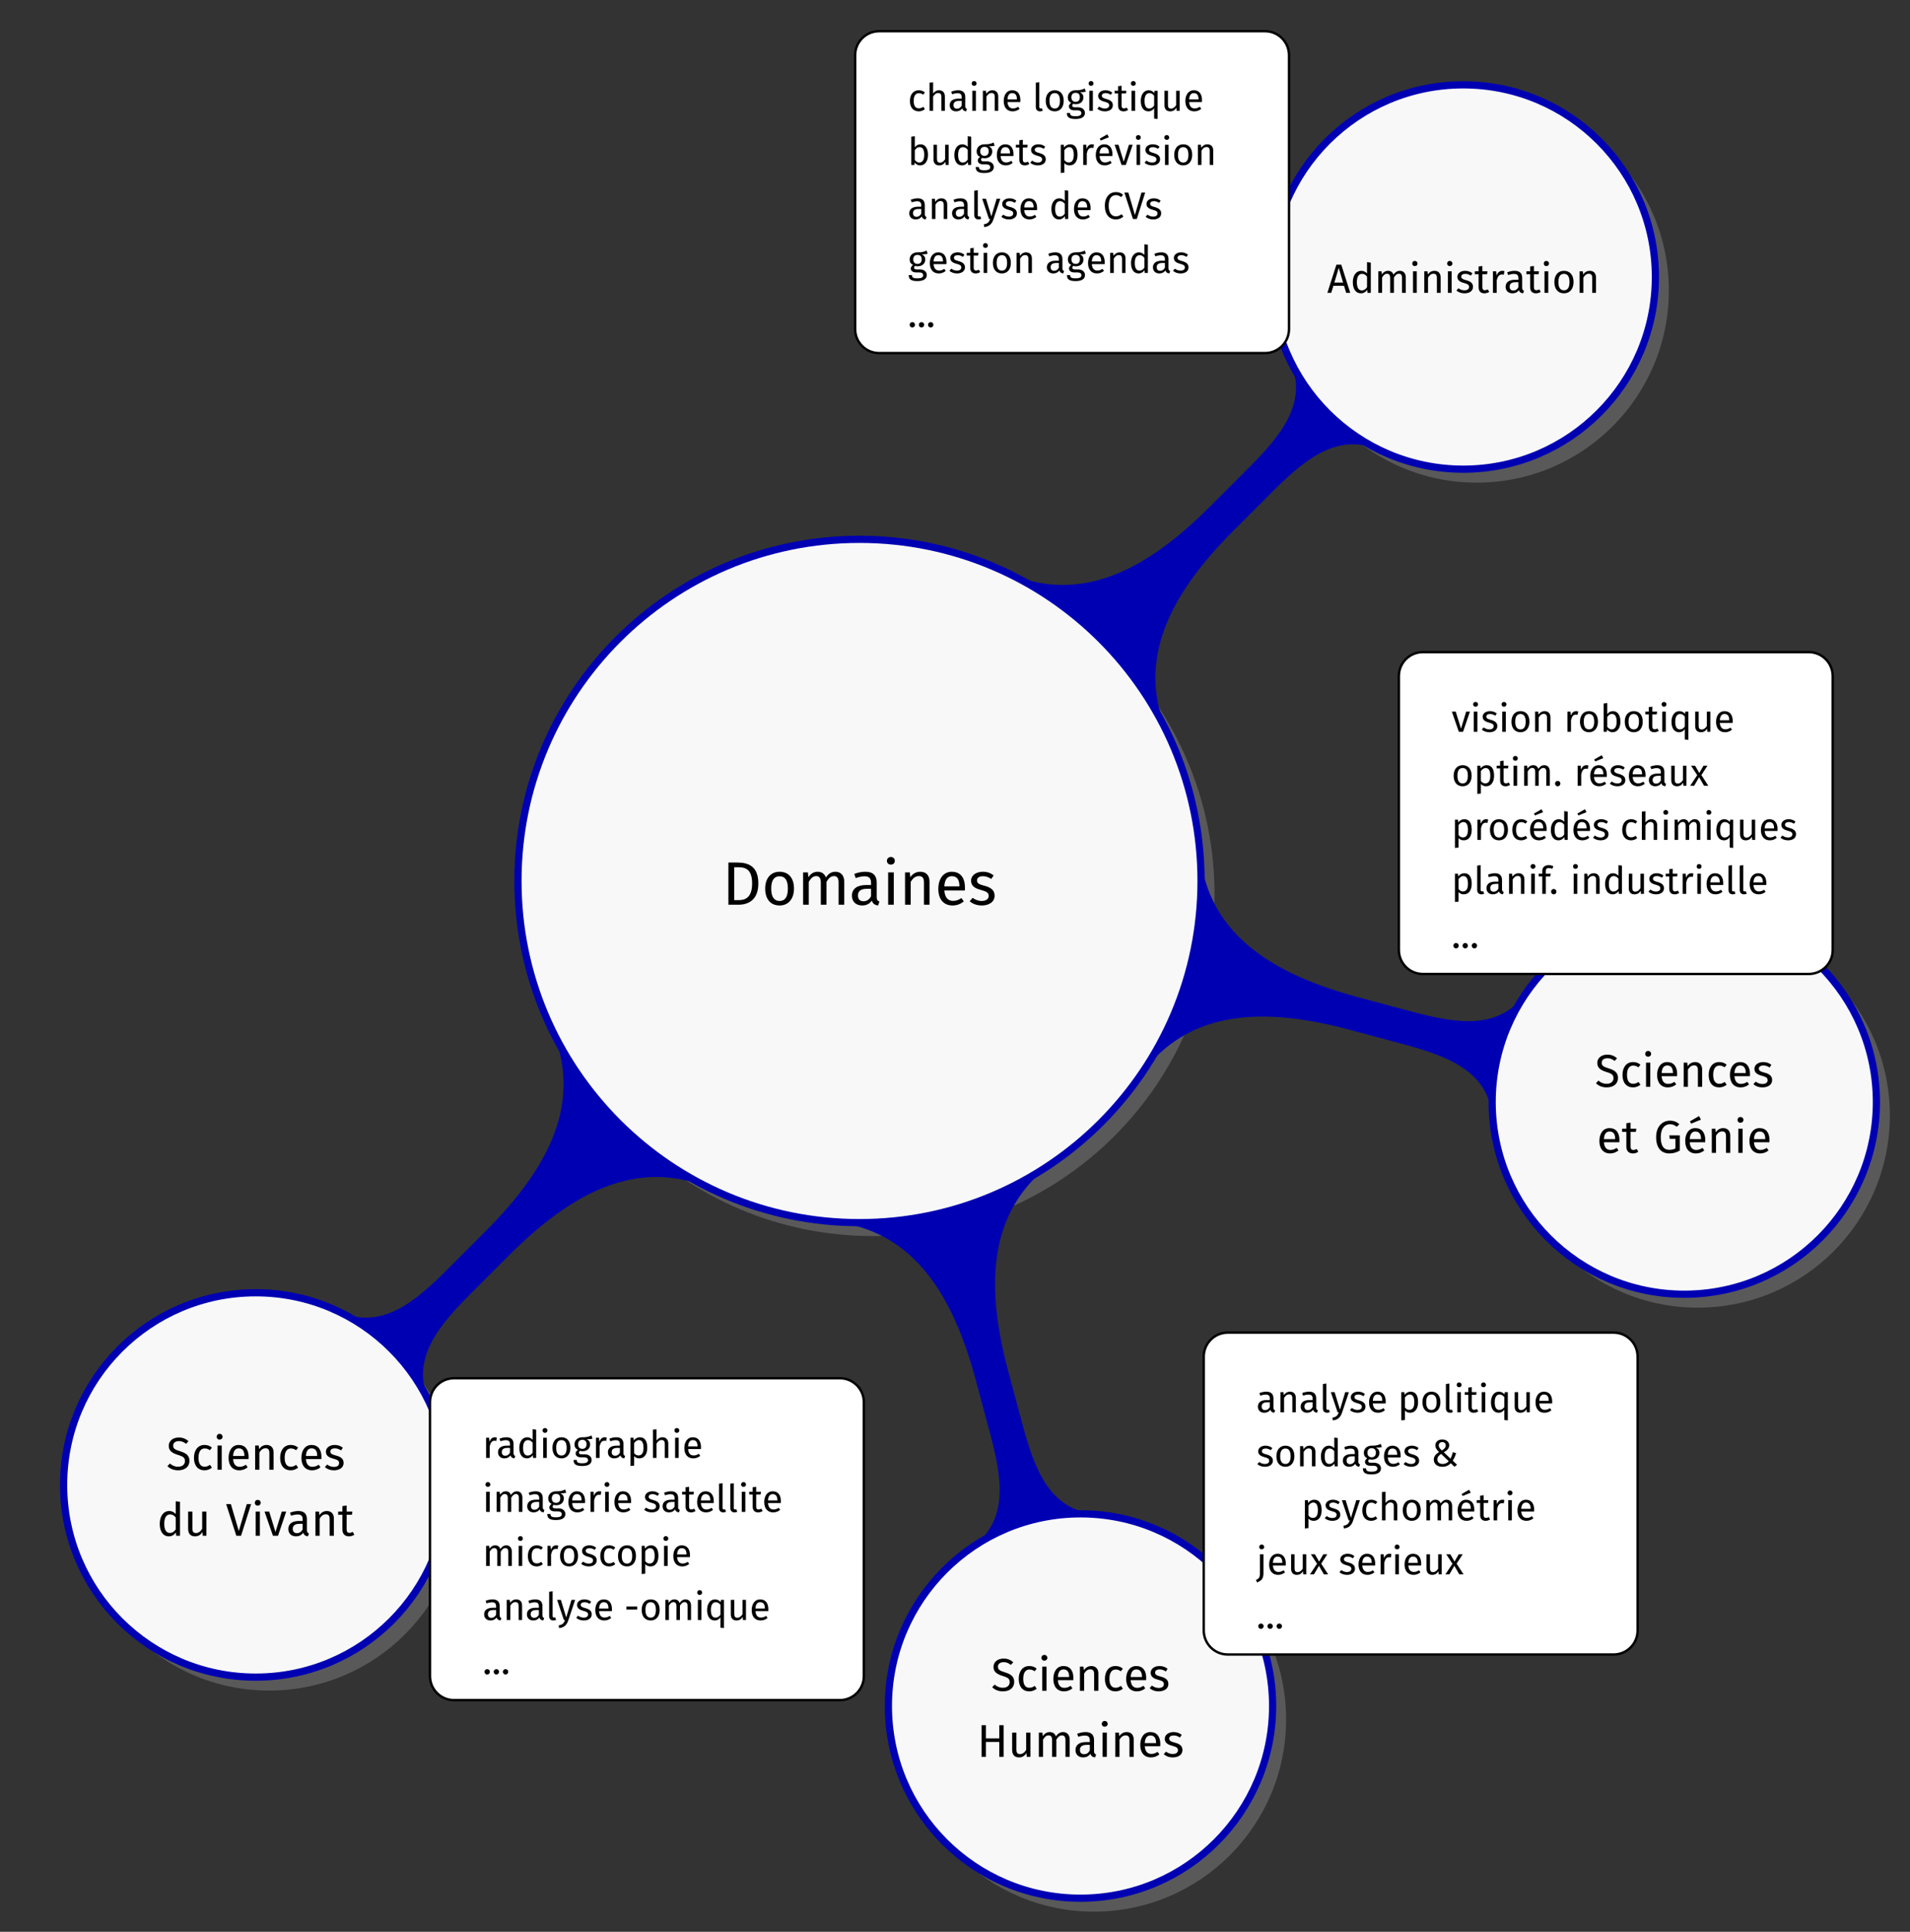 <?xml version="1.0" encoding="UTF-8"?>
<svg xmlns="http://www.w3.org/2000/svg" xmlns:xlink="http://www.w3.org/1999/xlink" width="317.042pt" height="320.56pt" viewBox="0 0 317.042 320.56" version="1.1">
<rect x="0" y="0" width="317.042" height="320.56" fill="#333333" stroke="none"/>
<defs>
<g>
<symbol overflow="visible" id="glyph0-0">
<path style="stroke:none;" d="M 5.516 -10.656 L 1.25 -10.656 L 1.25 3.547 L 5.516 3.547 Z M 4.969 -10.141 L 4.969 3.031 L 1.812 3.031 L 1.812 -10.141 Z M 3.297 -4.578 C 2.891 -4.578 2.344 -4.453 2.344 -4.188 C 2.344 -4.047 2.438 -3.953 2.594 -3.953 C 2.625 -3.953 2.672 -3.953 2.719 -3.984 C 2.891 -4.062 3.031 -4.094 3.25 -4.094 C 3.75 -4.094 3.875 -3.781 3.875 -3.391 C 3.875 -2.859 3.672 -2.656 2.938 -2.609 L 2.938 -1.75 C 2.938 -1.609 3.062 -1.516 3.203 -1.516 C 3.328 -1.516 3.453 -1.609 3.453 -1.75 L 3.453 -2.219 C 4.141 -2.312 4.422 -2.703 4.422 -3.406 C 4.422 -4.016 4.156 -4.578 3.297 -4.578 Z M 3.203 -1.219 C 3 -1.219 2.844 -1.062 2.844 -0.859 C 2.844 -0.656 3 -0.484 3.203 -0.484 C 3.406 -0.484 3.547 -0.656 3.547 -0.859 C 3.547 -1.062 3.406 -1.219 3.203 -1.219 Z M 3.203 -1.219 "/>
</symbol>
<symbol overflow="visible" id="glyph0-1">
<path style="stroke:none;" d="M 2.484 -7 L 1.016 -7 L 1.016 0 L 2.688 0 C 4.203 0 5.984 -0.688 5.984 -3.531 C 5.984 -6.438 4.266 -7 2.484 -7 Z M 2.688 -6.219 C 3.812 -6.219 4.953 -5.906 4.953 -3.531 C 4.953 -1.234 3.859 -0.766 2.766 -0.766 L 1.984 -0.766 L 1.984 -6.219 Z M 2.688 -6.219 "/>
</symbol>
<symbol overflow="visible" id="glyph0-2">
<path style="stroke:none;" d="M 2.969 -5.469 C 1.453 -5.469 0.578 -4.328 0.578 -2.672 C 0.578 -0.969 1.438 0.125 2.969 0.125 C 4.484 0.125 5.359 -1.031 5.359 -2.688 C 5.359 -4.375 4.5 -5.469 2.969 -5.469 Z M 2.969 -4.719 C 3.859 -4.719 4.344 -4.078 4.344 -2.688 C 4.344 -1.281 3.859 -0.625 2.969 -0.625 C 2.078 -0.625 1.578 -1.281 1.578 -2.672 C 1.578 -4.078 2.078 -4.719 2.969 -4.719 Z M 2.969 -4.719 "/>
</symbol>
<symbol overflow="visible" id="glyph0-3">
<path style="stroke:none;" d="M 6.312 -5.469 C 5.578 -5.469 5.094 -5.094 4.719 -4.516 C 4.516 -5.125 4.016 -5.469 3.359 -5.469 C 2.656 -5.469 2.172 -5.109 1.812 -4.562 L 1.734 -5.359 L 0.938 -5.359 L 0.938 0 L 1.875 0 L 1.875 -3.797 C 2.219 -4.359 2.547 -4.75 3.125 -4.75 C 3.531 -4.75 3.875 -4.516 3.875 -3.703 L 3.875 0 L 4.812 0 L 4.812 -3.797 C 5.172 -4.359 5.5 -4.75 6.078 -4.75 C 6.484 -4.75 6.828 -4.516 6.828 -3.703 L 6.828 0 L 7.766 0 L 7.766 -3.844 C 7.766 -4.844 7.188 -5.469 6.312 -5.469 Z M 6.312 -5.469 "/>
</symbol>
<symbol overflow="visible" id="glyph0-4">
<path style="stroke:none;" d="M 4.516 -1.25 L 4.516 -3.703 C 4.516 -4.812 3.938 -5.469 2.641 -5.469 C 2.047 -5.469 1.453 -5.359 0.797 -5.109 L 1.031 -4.422 C 1.578 -4.609 2.078 -4.719 2.469 -4.719 C 3.203 -4.719 3.578 -4.422 3.578 -3.656 L 3.578 -3.266 L 2.766 -3.266 C 1.266 -3.266 0.406 -2.641 0.406 -1.5 C 0.406 -0.531 1.047 0.125 2.109 0.125 C 2.766 0.125 3.328 -0.125 3.703 -0.688 C 3.875 -0.156 4.219 0.062 4.75 0.125 L 4.969 -0.531 C 4.688 -0.625 4.516 -0.781 4.516 -1.25 Z M 2.328 -0.578 C 1.719 -0.578 1.406 -0.906 1.406 -1.547 C 1.406 -2.281 1.906 -2.641 2.891 -2.641 L 3.578 -2.641 L 3.578 -1.406 C 3.281 -0.859 2.875 -0.578 2.328 -0.578 Z M 2.328 -0.578 "/>
</symbol>
<symbol overflow="visible" id="glyph0-5">
<path style="stroke:none;" d="M 1.391 -7.922 C 1 -7.922 0.734 -7.641 0.734 -7.281 C 0.734 -6.922 1 -6.656 1.391 -6.656 C 1.781 -6.656 2.047 -6.922 2.047 -7.281 C 2.047 -7.641 1.781 -7.922 1.391 -7.922 Z M 1.875 -5.359 L 0.938 -5.359 L 0.938 0 L 1.875 0 Z M 1.875 -5.359 "/>
</symbol>
<symbol overflow="visible" id="glyph0-6">
<path style="stroke:none;" d="M 3.453 -5.469 C 2.75 -5.469 2.188 -5.109 1.812 -4.562 L 1.734 -5.359 L 0.938 -5.359 L 0.938 0 L 1.875 0 L 1.875 -3.797 C 2.219 -4.359 2.625 -4.75 3.234 -4.75 C 3.75 -4.75 4.078 -4.516 4.078 -3.703 L 4.078 0 L 5 0 L 5 -3.844 C 5 -4.859 4.438 -5.469 3.453 -5.469 Z M 3.453 -5.469 "/>
</symbol>
<symbol overflow="visible" id="glyph0-7">
<path style="stroke:none;" d="M 5 -2.828 C 5 -4.469 4.25 -5.469 2.797 -5.469 C 1.422 -5.469 0.578 -4.281 0.578 -2.625 C 0.578 -0.922 1.453 0.125 2.938 0.125 C 3.688 0.125 4.281 -0.125 4.812 -0.547 L 4.406 -1.109 C 3.938 -0.781 3.547 -0.641 3.016 -0.641 C 2.25 -0.641 1.672 -1.109 1.578 -2.359 L 4.984 -2.359 C 5 -2.484 5 -2.656 5 -2.828 Z M 4.078 -3.047 L 1.578 -3.047 C 1.641 -4.234 2.109 -4.734 2.828 -4.734 C 3.672 -4.734 4.078 -4.156 4.078 -3.109 Z M 4.078 -3.047 "/>
</symbol>
<symbol overflow="visible" id="glyph0-8">
<path style="stroke:none;" d="M 2.422 -5.469 C 1.312 -5.469 0.484 -4.859 0.484 -4 C 0.484 -3.25 0.938 -2.75 2.109 -2.453 C 3.141 -2.172 3.406 -1.969 3.406 -1.438 C 3.406 -0.938 2.953 -0.625 2.25 -0.625 C 1.672 -0.625 1.172 -0.828 0.75 -1.141 L 0.25 -0.578 C 0.719 -0.172 1.375 0.125 2.281 0.125 C 3.359 0.125 4.391 -0.391 4.391 -1.5 C 4.391 -2.438 3.734 -2.891 2.609 -3.172 C 1.75 -3.391 1.469 -3.594 1.469 -4.031 C 1.469 -4.453 1.844 -4.734 2.453 -4.734 C 2.938 -4.734 3.359 -4.578 3.844 -4.281 L 4.234 -4.859 C 3.734 -5.25 3.172 -5.469 2.422 -5.469 Z M 2.422 -5.469 "/>
</symbol>
<symbol overflow="visible" id="glyph1-0">
<path style="stroke:none;" d="M 3.688 -7.125 L 0.828 -7.125 L 0.828 2.375 L 3.688 2.375 Z M 3.312 -6.766 L 3.312 2.016 L 1.203 2.016 L 1.203 -6.766 Z M 2.203 -3.062 C 1.938 -3.062 1.562 -2.984 1.562 -2.797 C 1.562 -2.703 1.625 -2.641 1.734 -2.641 C 1.75 -2.641 1.781 -2.641 1.812 -2.656 C 1.938 -2.719 2.031 -2.734 2.172 -2.734 C 2.516 -2.734 2.578 -2.531 2.578 -2.266 C 2.578 -1.906 2.453 -1.766 1.969 -1.75 L 1.969 -1.172 C 1.969 -1.078 2.047 -1.016 2.141 -1.016 C 2.219 -1.016 2.312 -1.078 2.312 -1.172 L 2.312 -1.484 C 2.766 -1.547 2.953 -1.797 2.953 -2.281 C 2.953 -2.688 2.781 -3.062 2.203 -3.062 Z M 2.141 -0.812 C 2 -0.812 1.906 -0.719 1.906 -0.578 C 1.906 -0.438 2 -0.328 2.141 -0.328 C 2.266 -0.328 2.375 -0.438 2.375 -0.578 C 2.375 -0.719 2.266 -0.812 2.141 -0.812 Z M 2.141 -0.812 "/>
</symbol>
<symbol overflow="visible" id="glyph1-1">
<path style="stroke:none;" d="M 3.172 0 L 3.844 0 L 2.359 -4.672 L 1.547 -4.672 L 0.047 0 L 0.688 0 L 1.047 -1.172 L 2.812 -1.172 Z M 1.203 -1.703 L 1.938 -4.141 L 2.656 -1.703 Z M 1.203 -1.703 "/>
</symbol>
<symbol overflow="visible" id="glyph1-2">
<path style="stroke:none;" d="M 2.75 -5.094 L 2.75 -3.219 C 2.516 -3.469 2.203 -3.656 1.797 -3.656 C 0.922 -3.656 0.391 -2.859 0.391 -1.766 C 0.391 -0.656 0.875 0.078 1.734 0.078 C 2.172 0.078 2.531 -0.141 2.766 -0.5 L 2.828 0 L 3.375 0 L 3.375 -5.016 Z M 1.875 -0.406 C 1.359 -0.406 1.062 -0.844 1.062 -1.781 C 1.062 -2.719 1.391 -3.156 1.922 -3.156 C 2.281 -3.156 2.531 -2.984 2.75 -2.688 L 2.75 -0.938 C 2.516 -0.609 2.266 -0.406 1.875 -0.406 Z M 1.875 -0.406 "/>
</symbol>
<symbol overflow="visible" id="glyph1-3">
<path style="stroke:none;" d="M 4.219 -3.656 C 3.734 -3.656 3.406 -3.391 3.141 -3.016 C 3.016 -3.422 2.688 -3.656 2.25 -3.656 C 1.781 -3.656 1.453 -3.406 1.219 -3.047 L 1.156 -3.578 L 0.625 -3.578 L 0.625 0 L 1.25 0 L 1.25 -2.531 C 1.484 -2.922 1.703 -3.172 2.094 -3.172 C 2.359 -3.172 2.594 -3.016 2.594 -2.469 L 2.594 0 L 3.219 0 L 3.219 -2.531 C 3.453 -2.922 3.672 -3.172 4.062 -3.172 C 4.328 -3.172 4.562 -3.016 4.562 -2.469 L 4.562 0 L 5.188 0 L 5.188 -2.562 C 5.188 -3.234 4.797 -3.656 4.219 -3.656 Z M 4.219 -3.656 "/>
</symbol>
<symbol overflow="visible" id="glyph1-4">
<path style="stroke:none;" d="M 0.922 -5.297 C 0.672 -5.297 0.5 -5.109 0.5 -4.859 C 0.5 -4.625 0.672 -4.438 0.922 -4.438 C 1.188 -4.438 1.375 -4.625 1.375 -4.859 C 1.375 -5.109 1.188 -5.297 0.922 -5.297 Z M 1.25 -3.578 L 0.625 -3.578 L 0.625 0 L 1.25 0 Z M 1.25 -3.578 "/>
</symbol>
<symbol overflow="visible" id="glyph1-5">
<path style="stroke:none;" d="M 2.312 -3.656 C 1.844 -3.656 1.453 -3.406 1.219 -3.047 L 1.156 -3.578 L 0.625 -3.578 L 0.625 0 L 1.25 0 L 1.25 -2.531 C 1.484 -2.922 1.75 -3.172 2.156 -3.172 C 2.5 -3.172 2.719 -3.016 2.719 -2.469 L 2.719 0 L 3.344 0 L 3.344 -2.562 C 3.344 -3.234 2.969 -3.656 2.312 -3.656 Z M 2.312 -3.656 "/>
</symbol>
<symbol overflow="visible" id="glyph1-6">
<path style="stroke:none;" d="M 1.609 -3.656 C 0.875 -3.656 0.328 -3.234 0.328 -2.672 C 0.328 -2.172 0.625 -1.844 1.406 -1.641 C 2.094 -1.453 2.266 -1.312 2.266 -0.969 C 2.266 -0.625 1.969 -0.422 1.5 -0.422 C 1.125 -0.422 0.781 -0.547 0.5 -0.766 L 0.172 -0.391 C 0.484 -0.109 0.922 0.078 1.516 0.078 C 2.25 0.078 2.922 -0.25 2.922 -1 C 2.922 -1.625 2.5 -1.922 1.75 -2.109 C 1.172 -2.266 0.969 -2.406 0.969 -2.688 C 0.969 -2.984 1.234 -3.156 1.641 -3.156 C 1.969 -3.156 2.25 -3.062 2.562 -2.859 L 2.828 -3.25 C 2.484 -3.5 2.109 -3.656 1.609 -3.656 Z M 1.609 -3.656 "/>
</symbol>
<symbol overflow="visible" id="glyph1-7">
<path style="stroke:none;" d="M 2.203 -0.578 C 2.031 -0.484 1.891 -0.438 1.734 -0.438 C 1.422 -0.438 1.312 -0.609 1.312 -0.969 L 1.312 -3.094 L 2.094 -3.094 L 2.156 -3.578 L 1.312 -3.578 L 1.312 -4.453 L 0.688 -4.375 L 0.688 -3.578 L 0.062 -3.578 L 0.062 -3.094 L 0.688 -3.094 L 0.688 -0.938 C 0.688 -0.266 1.047 0.078 1.641 0.078 C 1.953 0.078 2.203 0 2.453 -0.156 Z M 2.203 -0.578 "/>
</symbol>
<symbol overflow="visible" id="glyph1-8">
<path style="stroke:none;" d="M 2.172 -3.656 C 1.75 -3.656 1.406 -3.391 1.219 -2.844 L 1.156 -3.578 L 0.625 -3.578 L 0.625 0 L 1.25 0 L 1.25 -2.047 C 1.391 -2.719 1.656 -3.047 2.109 -3.047 C 2.234 -3.047 2.312 -3.031 2.422 -3 L 2.531 -3.609 C 2.422 -3.641 2.297 -3.656 2.172 -3.656 Z M 2.172 -3.656 "/>
</symbol>
<symbol overflow="visible" id="glyph1-9">
<path style="stroke:none;" d="M 3.016 -0.828 L 3.016 -2.469 C 3.016 -3.219 2.625 -3.656 1.766 -3.656 C 1.359 -3.656 0.969 -3.578 0.531 -3.406 L 0.688 -2.953 C 1.047 -3.078 1.391 -3.141 1.641 -3.141 C 2.141 -3.141 2.391 -2.953 2.391 -2.438 L 2.391 -2.172 L 1.844 -2.172 C 0.844 -2.172 0.266 -1.766 0.266 -1 C 0.266 -0.359 0.703 0.078 1.406 0.078 C 1.844 0.078 2.219 -0.078 2.469 -0.453 C 2.578 -0.109 2.812 0.047 3.172 0.078 L 3.312 -0.359 C 3.141 -0.422 3.016 -0.516 3.016 -0.828 Z M 1.547 -0.391 C 1.141 -0.391 0.938 -0.609 0.938 -1.031 C 0.938 -1.516 1.266 -1.766 1.922 -1.766 L 2.391 -1.766 L 2.391 -0.938 C 2.188 -0.562 1.922 -0.391 1.547 -0.391 Z M 1.547 -0.391 "/>
</symbol>
<symbol overflow="visible" id="glyph1-10">
<path style="stroke:none;" d="M 1.984 -3.656 C 0.969 -3.656 0.391 -2.891 0.391 -1.781 C 0.391 -0.656 0.969 0.078 1.984 0.078 C 2.984 0.078 3.578 -0.688 3.578 -1.797 C 3.578 -2.922 3 -3.656 1.984 -3.656 Z M 1.984 -3.156 C 2.578 -3.156 2.906 -2.719 2.906 -1.797 C 2.906 -0.859 2.578 -0.422 1.984 -0.422 C 1.391 -0.422 1.062 -0.859 1.062 -1.781 C 1.062 -2.719 1.391 -3.156 1.984 -3.156 Z M 1.984 -3.156 "/>
</symbol>
<symbol overflow="visible" id="glyph2-0">
<path style="stroke:none;" d="M 4.141 -8 L 0.938 -8 L 0.938 2.672 L 4.141 2.672 Z M 3.734 -7.609 L 3.734 2.266 L 1.359 2.266 L 1.359 -7.609 Z M 2.469 -3.438 C 2.172 -3.438 1.766 -3.344 1.766 -3.141 C 1.766 -3.047 1.828 -2.969 1.938 -2.969 C 1.969 -2.969 2 -2.969 2.047 -2.984 C 2.172 -3.047 2.281 -3.078 2.438 -3.078 C 2.828 -3.078 2.906 -2.844 2.906 -2.547 C 2.906 -2.141 2.766 -1.984 2.219 -1.953 L 2.219 -1.312 C 2.219 -1.203 2.297 -1.141 2.406 -1.141 C 2.5 -1.141 2.594 -1.203 2.594 -1.312 L 2.594 -1.656 C 3.109 -1.734 3.312 -2.031 3.312 -2.562 C 3.312 -3.016 3.125 -3.438 2.469 -3.438 Z M 2.406 -0.922 C 2.25 -0.922 2.141 -0.797 2.141 -0.641 C 2.141 -0.484 2.25 -0.359 2.406 -0.359 C 2.547 -0.359 2.672 -0.484 2.672 -0.641 C 2.672 -0.797 2.547 -0.922 2.406 -0.922 Z M 2.406 -0.922 "/>
</symbol>
<symbol overflow="visible" id="glyph2-1">
<path style="stroke:none;" d="M 2.062 -5.344 C 1.094 -5.344 0.406 -4.781 0.406 -3.969 C 0.406 -3.156 0.938 -2.766 1.953 -2.453 C 2.859 -2.188 3.094 -1.953 3.094 -1.438 C 3.094 -0.812 2.578 -0.5 1.969 -0.5 C 1.391 -0.5 0.984 -0.703 0.594 -1.031 L 0.188 -0.594 C 0.625 -0.156 1.219 0.094 1.969 0.094 C 3.156 0.094 3.844 -0.547 3.844 -1.469 C 3.844 -2.469 3.141 -2.797 2.297 -3.062 C 1.344 -3.344 1.141 -3.562 1.141 -4 C 1.141 -4.5 1.562 -4.75 2.094 -4.75 C 2.531 -4.75 2.891 -4.609 3.281 -4.297 L 3.688 -4.734 C 3.234 -5.125 2.781 -5.344 2.062 -5.344 Z M 2.062 -5.344 "/>
</symbol>
<symbol overflow="visible" id="glyph2-2">
<path style="stroke:none;" d="M 2.188 -4.109 C 1.094 -4.109 0.438 -3.25 0.438 -1.969 C 0.438 -0.672 1.109 0.094 2.188 0.094 C 2.656 0.094 3.062 -0.062 3.422 -0.344 L 3.094 -0.812 C 2.797 -0.609 2.547 -0.5 2.219 -0.5 C 1.594 -0.5 1.188 -0.938 1.188 -1.984 C 1.188 -3.031 1.594 -3.531 2.219 -3.531 C 2.547 -3.531 2.812 -3.438 3.078 -3.234 L 3.422 -3.672 C 3.047 -3.984 2.656 -4.109 2.188 -4.109 Z M 2.188 -4.109 "/>
</symbol>
<symbol overflow="visible" id="glyph2-3">
<path style="stroke:none;" d="M 1.047 -5.953 C 0.75 -5.953 0.562 -5.734 0.562 -5.469 C 0.562 -5.203 0.75 -5 1.047 -5 C 1.344 -5 1.547 -5.203 1.547 -5.469 C 1.547 -5.734 1.344 -5.953 1.047 -5.953 Z M 1.406 -4.016 L 0.703 -4.016 L 0.703 0 L 1.406 0 Z M 1.406 -4.016 "/>
</symbol>
<symbol overflow="visible" id="glyph2-4">
<path style="stroke:none;" d="M 3.766 -2.125 C 3.766 -3.359 3.188 -4.109 2.109 -4.109 C 1.062 -4.109 0.438 -3.219 0.438 -1.969 C 0.438 -0.688 1.094 0.094 2.219 0.094 C 2.766 0.094 3.219 -0.094 3.609 -0.406 L 3.312 -0.828 C 2.953 -0.594 2.656 -0.484 2.266 -0.484 C 1.688 -0.484 1.25 -0.844 1.188 -1.766 L 3.75 -1.766 C 3.75 -1.859 3.766 -1.984 3.766 -2.125 Z M 3.062 -2.281 L 1.188 -2.281 C 1.234 -3.172 1.594 -3.547 2.125 -3.547 C 2.75 -3.547 3.062 -3.125 3.062 -2.328 Z M 3.062 -2.281 "/>
</symbol>
<symbol overflow="visible" id="glyph2-5">
<path style="stroke:none;" d="M 2.594 -4.109 C 2.062 -4.109 1.641 -3.828 1.359 -3.422 L 1.297 -4.016 L 0.703 -4.016 L 0.703 0 L 1.406 0 L 1.406 -2.859 C 1.672 -3.281 1.969 -3.562 2.422 -3.562 C 2.812 -3.562 3.062 -3.391 3.062 -2.781 L 3.062 0 L 3.766 0 L 3.766 -2.875 C 3.766 -3.641 3.328 -4.109 2.594 -4.109 Z M 2.594 -4.109 "/>
</symbol>
<symbol overflow="visible" id="glyph2-6">
<path style="stroke:none;" d="M 1.812 -4.109 C 0.984 -4.109 0.359 -3.641 0.359 -3 C 0.359 -2.438 0.703 -2.062 1.578 -1.844 C 2.359 -1.625 2.547 -1.484 2.547 -1.078 C 2.547 -0.703 2.219 -0.469 1.688 -0.469 C 1.266 -0.469 0.891 -0.625 0.562 -0.859 L 0.188 -0.438 C 0.547 -0.125 1.031 0.094 1.703 0.094 C 2.531 0.094 3.297 -0.297 3.297 -1.125 C 3.297 -1.828 2.812 -2.172 1.953 -2.375 C 1.312 -2.547 1.094 -2.703 1.094 -3.031 C 1.094 -3.344 1.375 -3.547 1.844 -3.547 C 2.219 -3.547 2.531 -3.438 2.875 -3.203 L 3.172 -3.656 C 2.797 -3.938 2.375 -4.109 1.812 -4.109 Z M 1.812 -4.109 "/>
</symbol>
<symbol overflow="visible" id="glyph2-7">
<path style="stroke:none;" d="M 2.484 -0.641 C 2.281 -0.547 2.125 -0.484 1.953 -0.484 C 1.594 -0.484 1.469 -0.672 1.469 -1.078 L 1.469 -3.484 L 2.344 -3.484 L 2.422 -4.016 L 1.469 -4.016 L 1.469 -5.016 L 0.766 -4.922 L 0.766 -4.016 L 0.062 -4.016 L 0.062 -3.484 L 0.766 -3.484 L 0.766 -1.047 C 0.766 -0.312 1.172 0.094 1.859 0.094 C 2.203 0.094 2.484 0 2.75 -0.188 Z M 2.484 -0.641 "/>
</symbol>
<symbol overflow="visible" id="glyph2-8">
<path style="stroke:none;" d="M 2.703 -5.344 C 1.484 -5.344 0.422 -4.406 0.422 -2.625 C 0.422 -0.812 1.266 0.094 2.625 0.094 C 3.297 0.094 3.844 -0.094 4.344 -0.375 L 4.344 -2.906 L 2.609 -2.906 L 2.688 -2.328 L 3.625 -2.328 L 3.625 -0.734 C 3.328 -0.578 2.969 -0.5 2.625 -0.5 C 1.703 -0.5 1.188 -1.125 1.188 -2.625 C 1.188 -4.172 1.938 -4.75 2.703 -4.75 C 3.172 -4.75 3.484 -4.625 3.844 -4.328 L 4.281 -4.766 C 3.828 -5.141 3.391 -5.344 2.703 -5.344 Z M 2.703 -5.344 "/>
</symbol>
<symbol overflow="visible" id="glyph2-9">
<path style="stroke:none;" d="M 3.047 -5.516 L 2.734 -6.109 L 1.219 -5.234 L 1.422 -4.859 Z M 3.766 -2.125 C 3.766 -3.359 3.188 -4.109 2.109 -4.109 C 1.062 -4.109 0.438 -3.219 0.438 -1.969 C 0.438 -0.688 1.094 0.094 2.219 0.094 C 2.766 0.094 3.219 -0.094 3.609 -0.406 L 3.312 -0.828 C 2.953 -0.594 2.656 -0.484 2.266 -0.484 C 1.688 -0.484 1.25 -0.844 1.188 -1.766 L 3.75 -1.766 C 3.75 -1.859 3.766 -1.984 3.766 -2.125 Z M 3.062 -2.281 L 1.188 -2.281 C 1.234 -3.172 1.594 -3.547 2.125 -3.547 C 2.75 -3.547 3.062 -3.125 3.062 -2.328 Z M 3.062 -2.281 "/>
</symbol>
<symbol overflow="visible" id="glyph2-10">
<path style="stroke:none;" d="M 3.703 0 L 4.422 0 L 4.422 -5.25 L 3.703 -5.25 L 3.703 -3.062 L 1.484 -3.062 L 1.484 -5.25 L 0.766 -5.25 L 0.766 0 L 1.484 0 L 1.484 -2.469 L 3.703 -2.469 Z M 3.703 0 "/>
</symbol>
<symbol overflow="visible" id="glyph2-11">
<path style="stroke:none;" d="M 3.688 -4.016 L 2.984 -4.016 L 2.984 -1.156 C 2.734 -0.75 2.406 -0.453 1.969 -0.453 C 1.547 -0.453 1.359 -0.656 1.359 -1.219 L 1.359 -4.016 L 0.656 -4.016 L 0.656 -1.141 C 0.656 -0.344 1.078 0.094 1.781 0.094 C 2.344 0.094 2.719 -0.141 3.031 -0.625 L 3.078 0 L 3.688 0 Z M 3.688 -4.016 "/>
</symbol>
<symbol overflow="visible" id="glyph2-12">
<path style="stroke:none;" d="M 4.734 -4.109 C 4.188 -4.109 3.828 -3.812 3.531 -3.391 C 3.391 -3.844 3.016 -4.109 2.531 -4.109 C 2 -4.109 1.625 -3.828 1.359 -3.438 L 1.297 -4.016 L 0.703 -4.016 L 0.703 0 L 1.406 0 L 1.406 -2.859 C 1.672 -3.281 1.906 -3.562 2.344 -3.562 C 2.656 -3.562 2.906 -3.391 2.906 -2.781 L 2.906 0 L 3.609 0 L 3.609 -2.859 C 3.891 -3.281 4.125 -3.562 4.562 -3.562 C 4.859 -3.562 5.125 -3.391 5.125 -2.781 L 5.125 0 L 5.828 0 L 5.828 -2.875 C 5.828 -3.641 5.391 -4.109 4.734 -4.109 Z M 4.734 -4.109 "/>
</symbol>
<symbol overflow="visible" id="glyph2-13">
<path style="stroke:none;" d="M 3.391 -0.938 L 3.391 -2.781 C 3.391 -3.609 2.953 -4.109 1.984 -4.109 C 1.531 -4.109 1.094 -4.016 0.594 -3.828 L 0.766 -3.328 C 1.188 -3.469 1.562 -3.531 1.859 -3.531 C 2.406 -3.531 2.688 -3.328 2.688 -2.75 L 2.688 -2.453 L 2.078 -2.453 C 0.953 -2.453 0.312 -1.984 0.312 -1.125 C 0.312 -0.406 0.781 0.094 1.594 0.094 C 2.078 0.094 2.5 -0.094 2.781 -0.516 C 2.906 -0.109 3.172 0.047 3.562 0.094 L 3.734 -0.391 C 3.516 -0.469 3.391 -0.594 3.391 -0.938 Z M 1.75 -0.438 C 1.281 -0.438 1.047 -0.688 1.047 -1.156 C 1.047 -1.703 1.422 -1.984 2.172 -1.984 L 2.688 -1.984 L 2.688 -1.062 C 2.469 -0.641 2.156 -0.438 1.75 -0.438 Z M 1.75 -0.438 "/>
</symbol>
<symbol overflow="visible" id="glyph2-14">
<path style="stroke:none;" d="M 3.094 -5.719 L 3.094 -3.609 C 2.828 -3.891 2.484 -4.109 2.016 -4.109 C 1.031 -4.109 0.438 -3.219 0.438 -1.984 C 0.438 -0.734 0.969 0.094 1.953 0.094 C 2.453 0.094 2.859 -0.156 3.109 -0.562 L 3.172 0 L 3.797 0 L 3.797 -5.641 Z M 2.109 -0.469 C 1.531 -0.469 1.188 -0.953 1.188 -2 C 1.188 -3.047 1.562 -3.547 2.172 -3.547 C 2.562 -3.547 2.844 -3.344 3.094 -3.031 L 3.094 -1.062 C 2.828 -0.688 2.547 -0.469 2.109 -0.469 Z M 2.109 -0.469 "/>
</symbol>
<symbol overflow="visible" id="glyph2-15">
<path style="stroke:none;" d="M 4.188 -5.25 L 3.469 -5.25 L 2.141 -0.781 L 0.828 -5.25 L 0.047 -5.25 L 1.734 0 L 2.516 0 Z M 4.188 -5.25 "/>
</symbol>
<symbol overflow="visible" id="glyph2-16">
<path style="stroke:none;" d="M 3.672 -4.016 L 2.938 -4.016 L 1.891 -0.625 L 0.844 -4.016 L 0.078 -4.016 L 1.469 0 L 2.312 0 Z M 3.672 -4.016 "/>
</symbol>
<symbol overflow="visible" id="glyph3-0">
<path style="stroke:none;" d="M 3.438 -6.656 L 0.781 -6.656 L 0.781 2.219 L 3.438 2.219 Z M 3.109 -6.328 L 3.109 1.891 L 1.125 1.891 L 1.125 -6.328 Z M 2.062 -2.859 C 1.812 -2.859 1.469 -2.781 1.469 -2.609 C 1.469 -2.531 1.516 -2.469 1.625 -2.469 C 1.641 -2.469 1.672 -2.469 1.703 -2.484 C 1.812 -2.531 1.891 -2.562 2.031 -2.562 C 2.344 -2.562 2.422 -2.359 2.422 -2.125 C 2.422 -1.781 2.297 -1.656 1.844 -1.625 L 1.844 -1.094 C 1.844 -1 1.922 -0.938 2 -0.938 C 2.078 -0.938 2.156 -1 2.156 -1.094 L 2.156 -1.391 C 2.578 -1.453 2.766 -1.688 2.766 -2.125 C 2.766 -2.516 2.594 -2.859 2.062 -2.859 Z M 2 -0.766 C 1.875 -0.766 1.781 -0.672 1.781 -0.547 C 1.781 -0.406 1.875 -0.297 2 -0.297 C 2.125 -0.297 2.219 -0.406 2.219 -0.547 C 2.219 -0.672 2.125 -0.766 2 -0.766 Z M 2 -0.766 "/>
</symbol>
<symbol overflow="visible" id="glyph3-1">
<path style="stroke:none;" d="M 1.828 -3.422 C 0.906 -3.422 0.359 -2.703 0.359 -1.641 C 0.359 -0.562 0.922 0.078 1.828 0.078 C 2.203 0.078 2.547 -0.047 2.844 -0.297 L 2.578 -0.672 C 2.328 -0.5 2.125 -0.422 1.844 -0.422 C 1.312 -0.422 0.984 -0.781 0.984 -1.656 C 0.984 -2.531 1.312 -2.938 1.844 -2.938 C 2.125 -2.938 2.328 -2.859 2.562 -2.688 L 2.844 -3.062 C 2.531 -3.312 2.219 -3.422 1.828 -3.422 Z M 1.828 -3.422 "/>
</symbol>
<symbol overflow="visible" id="glyph3-2">
<path style="stroke:none;" d="M 2.156 -3.422 C 1.734 -3.422 1.406 -3.203 1.172 -2.875 L 1.172 -4.75 L 0.578 -4.688 L 0.578 0 L 1.172 0 L 1.172 -2.375 C 1.391 -2.734 1.656 -2.969 2.016 -2.969 C 2.328 -2.969 2.547 -2.812 2.547 -2.312 L 2.547 0 L 3.125 0 L 3.125 -2.391 C 3.125 -3.031 2.766 -3.422 2.156 -3.422 Z M 2.156 -3.422 "/>
</symbol>
<symbol overflow="visible" id="glyph3-3">
<path style="stroke:none;" d="M 2.828 -0.781 L 2.828 -2.312 C 2.828 -3 2.453 -3.422 1.656 -3.422 C 1.281 -3.422 0.906 -3.344 0.5 -3.188 L 0.641 -2.766 C 0.984 -2.875 1.297 -2.938 1.547 -2.938 C 2 -2.938 2.234 -2.766 2.234 -2.281 L 2.234 -2.031 L 1.719 -2.031 C 0.797 -2.031 0.25 -1.656 0.25 -0.938 C 0.25 -0.344 0.656 0.078 1.312 0.078 C 1.719 0.078 2.078 -0.078 2.312 -0.422 C 2.422 -0.094 2.625 0.031 2.969 0.078 L 3.109 -0.328 C 2.938 -0.391 2.828 -0.484 2.828 -0.781 Z M 1.453 -0.359 C 1.078 -0.359 0.875 -0.578 0.875 -0.969 C 0.875 -1.422 1.188 -1.656 1.797 -1.656 L 2.234 -1.656 L 2.234 -0.875 C 2.047 -0.531 1.797 -0.359 1.453 -0.359 Z M 1.453 -0.359 "/>
</symbol>
<symbol overflow="visible" id="glyph3-4">
<path style="stroke:none;" d="M 0.875 -4.953 C 0.625 -4.953 0.469 -4.781 0.469 -4.547 C 0.469 -4.328 0.625 -4.156 0.875 -4.156 C 1.109 -4.156 1.281 -4.328 1.281 -4.547 C 1.281 -4.781 1.109 -4.953 0.875 -4.953 Z M 1.172 -3.344 L 0.578 -3.344 L 0.578 0 L 1.172 0 Z M 1.172 -3.344 "/>
</symbol>
<symbol overflow="visible" id="glyph3-5">
<path style="stroke:none;" d="M 2.156 -3.422 C 1.719 -3.422 1.359 -3.188 1.141 -2.844 L 1.078 -3.344 L 0.578 -3.344 L 0.578 0 L 1.172 0 L 1.172 -2.375 C 1.391 -2.734 1.641 -2.969 2.016 -2.969 C 2.344 -2.969 2.547 -2.812 2.547 -2.312 L 2.547 0 L 3.125 0 L 3.125 -2.391 C 3.125 -3.031 2.766 -3.422 2.156 -3.422 Z M 2.156 -3.422 "/>
</symbol>
<symbol overflow="visible" id="glyph3-6">
<path style="stroke:none;" d="M 3.125 -1.766 C 3.125 -2.797 2.656 -3.422 1.75 -3.422 C 0.891 -3.422 0.359 -2.672 0.359 -1.641 C 0.359 -0.578 0.906 0.078 1.844 0.078 C 2.297 0.078 2.672 -0.078 3 -0.344 L 2.75 -0.688 C 2.469 -0.484 2.219 -0.406 1.891 -0.406 C 1.406 -0.406 1.047 -0.703 0.984 -1.469 L 3.109 -1.469 C 3.125 -1.547 3.125 -1.656 3.125 -1.766 Z M 2.547 -1.906 L 0.984 -1.906 C 1.031 -2.641 1.312 -2.953 1.766 -2.953 C 2.297 -2.953 2.547 -2.594 2.547 -1.938 Z M 2.547 -1.906 "/>
</symbol>
<symbol overflow="visible" id="glyph3-7">
<path style="stroke:none;" d="M 1.25 0.078 C 1.422 0.078 1.578 0.031 1.703 -0.031 L 1.547 -0.438 C 1.484 -0.422 1.422 -0.406 1.344 -0.406 C 1.188 -0.406 1.125 -0.5 1.125 -0.672 L 1.125 -4.766 L 0.547 -4.688 L 0.547 -0.656 C 0.547 -0.188 0.812 0.078 1.25 0.078 Z M 1.25 0.078 "/>
</symbol>
<symbol overflow="visible" id="glyph3-8">
<path style="stroke:none;" d="M 1.859 -3.422 C 0.906 -3.422 0.359 -2.703 0.359 -1.672 C 0.359 -0.609 0.906 0.078 1.859 0.078 C 2.797 0.078 3.344 -0.641 3.344 -1.672 C 3.344 -2.734 2.812 -3.422 1.859 -3.422 Z M 1.859 -2.953 C 2.406 -2.953 2.719 -2.547 2.719 -1.672 C 2.719 -0.797 2.406 -0.391 1.859 -0.391 C 1.297 -0.391 0.984 -0.797 0.984 -1.672 C 0.984 -2.547 1.297 -2.953 1.859 -2.953 Z M 1.859 -2.953 "/>
</symbol>
<symbol overflow="visible" id="glyph3-9">
<path style="stroke:none;" d="M 3.125 -3.719 C 2.734 -3.547 2.438 -3.406 1.594 -3.422 C 0.859 -3.422 0.312 -2.938 0.312 -2.25 C 0.312 -1.828 0.484 -1.531 0.875 -1.328 C 0.641 -1.172 0.5 -0.953 0.5 -0.734 C 0.5 -0.406 0.781 -0.094 1.375 -0.094 L 1.891 -0.094 C 2.312 -0.094 2.562 0.062 2.562 0.375 C 2.562 0.703 2.312 0.891 1.594 0.891 C 0.859 0.891 0.688 0.719 0.688 0.344 L 0.156 0.344 C 0.156 1.016 0.5 1.344 1.594 1.344 C 2.625 1.344 3.156 0.984 3.156 0.344 C 3.156 -0.203 2.703 -0.594 2.016 -0.594 L 1.484 -0.594 C 1.141 -0.594 1.047 -0.703 1.047 -0.859 C 1.047 -0.984 1.109 -1.109 1.219 -1.172 C 1.344 -1.125 1.484 -1.109 1.641 -1.109 C 2.438 -1.109 2.906 -1.594 2.906 -2.25 C 2.906 -2.625 2.719 -2.906 2.328 -3.094 C 2.703 -3.094 3.016 -3.109 3.297 -3.188 Z M 1.594 -3 C 2.078 -3 2.312 -2.75 2.312 -2.266 C 2.312 -1.781 2.062 -1.5 1.609 -1.5 C 1.156 -1.5 0.906 -1.812 0.906 -2.25 C 0.906 -2.688 1.141 -3 1.594 -3 Z M 1.594 -3 "/>
</symbol>
<symbol overflow="visible" id="glyph3-10">
<path style="stroke:none;" d="M 1.516 -3.422 C 0.812 -3.422 0.297 -3.031 0.297 -2.5 C 0.297 -2.031 0.594 -1.719 1.312 -1.531 C 1.953 -1.359 2.125 -1.234 2.125 -0.906 C 2.125 -0.578 1.844 -0.391 1.406 -0.391 C 1.047 -0.391 0.734 -0.516 0.469 -0.719 L 0.156 -0.359 C 0.453 -0.109 0.859 0.078 1.422 0.078 C 2.094 0.078 2.734 -0.234 2.734 -0.938 C 2.734 -1.516 2.328 -1.797 1.625 -1.984 C 1.094 -2.125 0.906 -2.25 0.906 -2.516 C 0.906 -2.781 1.141 -2.953 1.531 -2.953 C 1.844 -2.953 2.094 -2.859 2.391 -2.672 L 2.641 -3.031 C 2.328 -3.281 1.984 -3.422 1.516 -3.422 Z M 1.516 -3.422 "/>
</symbol>
<symbol overflow="visible" id="glyph3-11">
<path style="stroke:none;" d="M 2.062 -0.547 C 1.906 -0.453 1.766 -0.406 1.625 -0.406 C 1.328 -0.406 1.219 -0.562 1.219 -0.906 L 1.219 -2.891 L 1.953 -2.891 L 2.016 -3.344 L 1.219 -3.344 L 1.219 -4.172 L 0.641 -4.094 L 0.641 -3.344 L 0.062 -3.344 L 0.062 -2.891 L 0.641 -2.891 L 0.641 -0.875 C 0.641 -0.25 0.984 0.078 1.547 0.078 C 1.828 0.078 2.062 0 2.297 -0.156 Z M 2.062 -0.547 "/>
</symbol>
<symbol overflow="visible" id="glyph3-12">
<path style="stroke:none;" d="M 2.656 -3.344 L 2.609 -2.969 C 2.391 -3.219 2.094 -3.422 1.672 -3.422 C 0.859 -3.422 0.359 -2.672 0.359 -1.656 C 0.359 -0.609 0.812 0.078 1.625 0.078 C 2.031 0.078 2.359 -0.125 2.578 -0.438 L 2.578 1.281 L 3.156 1.344 L 3.156 -3.344 Z M 1.75 -0.391 C 1.266 -0.391 0.984 -0.781 0.984 -1.672 C 0.984 -2.531 1.297 -2.953 1.797 -2.953 C 2.125 -2.953 2.359 -2.781 2.578 -2.516 L 2.578 -0.875 C 2.359 -0.578 2.125 -0.391 1.75 -0.391 Z M 1.75 -0.391 "/>
</symbol>
<symbol overflow="visible" id="glyph3-13">
<path style="stroke:none;" d="M 3.062 -3.344 L 2.484 -3.344 L 2.484 -0.953 C 2.281 -0.625 2 -0.375 1.641 -0.375 C 1.281 -0.375 1.125 -0.547 1.125 -1.016 L 1.125 -3.344 L 0.547 -3.344 L 0.547 -0.938 C 0.547 -0.297 0.891 0.078 1.484 0.078 C 1.953 0.078 2.266 -0.109 2.516 -0.516 L 2.562 0 L 3.062 0 Z M 3.062 -3.344 "/>
</symbol>
<symbol overflow="visible" id="glyph3-14">
<path style="stroke:none;" d="M 2.109 -3.422 C 1.703 -3.422 1.391 -3.234 1.172 -2.922 L 1.172 -4.766 L 0.578 -4.688 L 0.578 0 L 1.094 0 L 1.156 -0.375 C 1.391 -0.094 1.672 0.078 2.047 0.078 C 2.859 0.078 3.359 -0.625 3.359 -1.672 C 3.359 -2.797 2.875 -3.422 2.109 -3.422 Z M 1.906 -0.391 C 1.609 -0.391 1.344 -0.578 1.172 -0.844 L 1.172 -2.438 C 1.344 -2.703 1.578 -2.953 1.953 -2.953 C 2.422 -2.953 2.734 -2.625 2.734 -1.672 C 2.734 -0.766 2.391 -0.391 1.906 -0.391 Z M 1.906 -0.391 "/>
</symbol>
<symbol overflow="visible" id="glyph3-15">
<path style="stroke:none;" d="M 2.578 -4.766 L 2.578 -3 C 2.359 -3.234 2.062 -3.422 1.672 -3.422 C 0.859 -3.422 0.359 -2.672 0.359 -1.656 C 0.359 -0.609 0.812 0.078 1.625 0.078 C 2.031 0.078 2.375 -0.125 2.594 -0.469 L 2.641 0 L 3.156 0 L 3.156 -4.688 Z M 1.75 -0.391 C 1.266 -0.391 0.984 -0.781 0.984 -1.672 C 0.984 -2.531 1.297 -2.953 1.797 -2.953 C 2.125 -2.953 2.359 -2.781 2.578 -2.516 L 2.578 -0.875 C 2.359 -0.578 2.125 -0.391 1.75 -0.391 Z M 1.75 -0.391 "/>
</symbol>
<symbol overflow="visible" id="glyph3-16">
<path style="stroke:none;" d="M 2.125 -3.422 C 1.734 -3.422 1.375 -3.234 1.125 -2.891 L 1.078 -3.344 L 0.578 -3.344 L 0.578 1.344 L 1.172 1.281 L 1.172 -0.297 C 1.391 -0.047 1.688 0.078 2.047 0.078 C 2.906 0.078 3.359 -0.656 3.359 -1.672 C 3.359 -2.734 3 -3.422 2.125 -3.422 Z M 1.906 -0.406 C 1.594 -0.406 1.344 -0.547 1.172 -0.812 L 1.172 -2.438 C 1.344 -2.703 1.625 -2.953 1.969 -2.953 C 2.469 -2.953 2.734 -2.547 2.734 -1.672 C 2.734 -0.797 2.438 -0.406 1.906 -0.406 Z M 1.906 -0.406 "/>
</symbol>
<symbol overflow="visible" id="glyph3-17">
<path style="stroke:none;" d="M 2.031 -3.422 C 1.625 -3.422 1.312 -3.172 1.141 -2.672 L 1.078 -3.344 L 0.578 -3.344 L 0.578 0 L 1.172 0 L 1.172 -1.906 C 1.312 -2.547 1.547 -2.844 1.969 -2.844 C 2.094 -2.844 2.156 -2.828 2.266 -2.812 L 2.359 -3.375 C 2.266 -3.406 2.141 -3.422 2.031 -3.422 Z M 2.031 -3.422 "/>
</symbol>
<symbol overflow="visible" id="glyph3-18">
<path style="stroke:none;" d="M 2.531 -4.594 L 2.266 -5.078 L 1.016 -4.359 L 1.188 -4.047 Z M 3.125 -1.766 C 3.125 -2.797 2.656 -3.422 1.75 -3.422 C 0.891 -3.422 0.359 -2.672 0.359 -1.641 C 0.359 -0.578 0.906 0.078 1.844 0.078 C 2.297 0.078 2.672 -0.078 3 -0.344 L 2.75 -0.688 C 2.469 -0.484 2.219 -0.406 1.891 -0.406 C 1.406 -0.406 1.047 -0.703 0.984 -1.469 L 3.109 -1.469 C 3.125 -1.547 3.125 -1.656 3.125 -1.766 Z M 2.547 -1.906 L 0.984 -1.906 C 1.031 -2.641 1.312 -2.953 1.766 -2.953 C 2.297 -2.953 2.547 -2.594 2.547 -1.938 Z M 2.547 -1.906 "/>
</symbol>
<symbol overflow="visible" id="glyph3-19">
<path style="stroke:none;" d="M 3.062 -3.344 L 2.438 -3.344 L 1.578 -0.516 L 0.703 -3.344 L 0.062 -3.344 L 1.219 0 L 1.922 0 Z M 3.062 -3.344 "/>
</symbol>
<symbol overflow="visible" id="glyph3-20">
<path style="stroke:none;" d="M 3.062 -3.344 L 2.453 -3.344 L 1.578 -0.422 L 0.688 -3.344 L 0.062 -3.344 L 1.188 0 L 1.391 0 C 1.188 0.516 1 0.781 0.328 0.891 L 0.391 1.344 C 1.312 1.25 1.703 0.734 1.938 0.016 Z M 3.062 -3.344 "/>
</symbol>
<symbol overflow="visible" id="glyph3-21">
<path style="stroke:none;" d="M 2.156 -4.453 C 1.172 -4.453 0.344 -3.672 0.344 -2.188 C 0.344 -0.719 1.109 0.078 2.172 0.078 C 2.766 0.078 3.188 -0.172 3.422 -0.406 L 3.125 -0.797 C 2.875 -0.609 2.609 -0.438 2.188 -0.438 C 1.516 -0.438 0.984 -0.922 0.984 -2.188 C 0.984 -3.516 1.547 -3.953 2.203 -3.953 C 2.5 -3.953 2.766 -3.844 3.047 -3.625 L 3.375 -4.016 C 3.031 -4.297 2.719 -4.453 2.156 -4.453 Z M 2.156 -4.453 "/>
</symbol>
<symbol overflow="visible" id="glyph3-22">
<path style="stroke:none;" d="M 3.484 -4.375 L 2.875 -4.375 L 1.781 -0.656 L 0.688 -4.375 L 0.031 -4.375 L 1.453 0 L 2.094 0 Z M 3.484 -4.375 "/>
</symbol>
<symbol overflow="visible" id="glyph3-23">
<path style="stroke:none;" d="M 0.75 -0.812 C 0.5 -0.812 0.312 -0.609 0.312 -0.375 C 0.312 -0.125 0.5 0.078 0.75 0.078 C 1.016 0.078 1.203 -0.125 1.203 -0.375 C 1.203 -0.609 1.016 -0.812 0.75 -0.812 Z M 0.75 -0.812 "/>
</symbol>
<symbol overflow="visible" id="glyph3-24">
<path style="stroke:none;" d="M 3.938 -3.422 C 3.484 -3.422 3.188 -3.172 2.938 -2.812 C 2.812 -3.203 2.516 -3.422 2.094 -3.422 C 1.656 -3.422 1.359 -3.188 1.141 -2.859 L 1.078 -3.344 L 0.578 -3.344 L 0.578 0 L 1.172 0 L 1.172 -2.375 C 1.391 -2.734 1.594 -2.969 1.953 -2.969 C 2.203 -2.969 2.422 -2.812 2.422 -2.312 L 2.422 0 L 3 0 L 3 -2.375 C 3.234 -2.734 3.438 -2.969 3.797 -2.969 C 4.047 -2.969 4.266 -2.812 4.266 -2.312 L 4.266 0 L 4.844 0 L 4.844 -2.391 C 4.844 -3.031 4.484 -3.422 3.938 -3.422 Z M 3.938 -3.422 "/>
</symbol>
<symbol overflow="visible" id="glyph3-25">
<path style="stroke:none;" d="M 1.891 -1.781 L 2.906 -3.344 L 2.25 -3.344 L 1.547 -2.125 L 0.844 -3.344 L 0.172 -3.344 L 1.203 -1.766 L 0.031 0 L 0.688 0 L 1.516 -1.422 L 2.344 0 L 3.047 0 Z M 1.891 -1.781 "/>
</symbol>
<symbol overflow="visible" id="glyph3-26">
<path style="stroke:none;" d="M 1.734 -4.281 C 1.906 -4.281 2.109 -4.25 2.328 -4.156 L 2.5 -4.594 C 2.234 -4.703 2.031 -4.766 1.703 -4.766 C 1.031 -4.766 0.656 -4.359 0.656 -3.797 L 0.656 -3.344 L 0.062 -3.344 L 0.062 -2.891 L 0.656 -2.891 L 0.656 0 L 1.25 0 L 1.25 -2.891 L 1.984 -2.891 L 2.062 -3.344 L 1.25 -3.344 L 1.25 -3.812 C 1.25 -4.125 1.375 -4.281 1.734 -4.281 Z M 1.734 -4.281 "/>
</symbol>
<symbol overflow="visible" id="glyph3-27">
<path style="stroke:none;" d="M 1.922 -4.453 C 1.188 -4.453 0.781 -4.016 0.781 -3.469 C 0.781 -3.031 1.016 -2.734 1.391 -2.375 C 0.859 -2.031 0.516 -1.656 0.516 -1.109 C 0.516 -0.391 1.094 0.078 1.938 0.078 C 2.531 0.078 2.984 -0.141 3.344 -0.516 L 3.953 0.078 L 4.375 -0.266 L 3.656 -0.938 C 3.875 -1.25 4.062 -1.656 4.219 -2.188 L 3.672 -2.344 C 3.578 -1.922 3.438 -1.562 3.297 -1.266 L 2.188 -2.328 C 2.656 -2.594 3.078 -2.938 3.078 -3.484 C 3.078 -4.031 2.609 -4.453 1.922 -4.453 Z M 1.922 -4.016 C 2.281 -4.016 2.5 -3.812 2.5 -3.453 C 2.5 -3.109 2.25 -2.875 1.859 -2.625 C 1.547 -2.922 1.344 -3.141 1.344 -3.469 C 1.344 -3.781 1.547 -4.016 1.922 -4.016 Z M 1.734 -2.062 L 3 -0.844 C 2.719 -0.547 2.406 -0.391 2 -0.391 C 1.484 -0.391 1.109 -0.656 1.109 -1.125 C 1.109 -1.5 1.312 -1.781 1.734 -2.062 Z M 1.734 -2.062 "/>
</symbol>
<symbol overflow="visible" id="glyph3-28">
<path style="stroke:none;" d="M 0.875 -4.953 C 0.641 -4.953 0.469 -4.781 0.469 -4.547 C 0.469 -4.328 0.641 -4.156 0.875 -4.156 C 1.125 -4.156 1.297 -4.328 1.297 -4.547 C 1.297 -4.781 1.125 -4.953 0.875 -4.953 Z M 1.172 -3.344 L 0.594 -3.344 L 0.594 -0.172 C 0.594 0.547 0.375 0.719 -0.062 0.922 L 0.109 1.344 C 0.828 1.031 1.172 0.75 1.172 -0.203 Z M 1.172 -3.344 "/>
</symbol>
<symbol overflow="visible" id="glyph3-29">
<path style="stroke:none;" d="M 0.375 -1.734 L 2.172 -1.734 L 2.172 -2.234 L 0.375 -2.234 Z M 0.375 -1.734 "/>
</symbol>
</g>
<clipPath id="clip1">
  <path d="M 230 134 L 317.043 134 L 317.043 232 L 230 232 Z M 230 134 "/>
</clipPath>
<clipPath id="clip2">
  <path d="M 130 234 L 229 234 L 229 320.559 L 130 320.559 Z M 130 234 "/>
</clipPath>
</defs>
<g id="surface1">
<path style=" stroke:none;fill-rule:nonzero;fill:rgb(50%,50%,50%);fill-opacity:0.5;" d="M 201.594 148.418 C 201.594 117.109 176.211 91.727 144.902 91.727 C 113.59 91.727 88.207 117.109 88.207 148.418 C 88.207 179.73 113.59 205.113 144.902 205.113 C 176.211 205.113 201.594 179.73 201.594 148.418 Z M 201.594 148.418 "/>
<path style="fill-rule:nonzero;fill:rgb(96.999%,96.999%,96.999%);fill-opacity:1;stroke-width:1.196;stroke-linecap:butt;stroke-linejoin:miter;stroke:rgb(0%,0%,70%);stroke-opacity:1;stroke-miterlimit:10;" d="M 56.693 0.001 C 56.693 31.313 31.31 56.692 0.002 56.692 C -31.311 56.692 -56.693 31.313 -56.693 0.001 C -56.693 -31.312 -31.311 -56.695 0.002 -56.695 C 31.31 -56.695 56.693 -31.312 56.693 0.001 Z M 56.693 0.001 " transform="matrix(1,0,0,-1,142.67,146.188)"/>
<g style="fill:rgb(0%,0%,0%);fill-opacity:1;">
  <use xlink:href="#glyph0-1" x="119.892" y="150.128"/>
  <use xlink:href="#glyph0-2" x="126.436" y="150.128"/>
  <use xlink:href="#glyph0-3" x="132.371" y="150.128"/>
  <use xlink:href="#glyph0-4" x="141.009" y="150.128"/>
  <use xlink:href="#glyph0-5" x="146.486" y="150.128"/>
  <use xlink:href="#glyph0-6" x="149.291" y="150.128"/>
  <use xlink:href="#glyph0-7" x="155.174" y="150.128"/>
  <use xlink:href="#glyph0-8" x="160.703" y="150.128"/>
</g>
<path style=" stroke:none;fill-rule:nonzero;fill:rgb(50%,50%,50%);fill-opacity:0.5;" d="M 277.012 48.199 C 277.012 30.586 262.734 16.309 245.121 16.309 C 227.512 16.309 213.234 30.586 213.234 48.199 C 213.234 65.812 227.512 80.09 245.121 80.09 C 262.734 80.09 277.012 65.812 277.012 48.199 Z M 277.012 48.199 "/>
<path style="fill-rule:nonzero;fill:rgb(96.999%,96.999%,96.999%);fill-opacity:1;stroke-width:1.196;stroke-linecap:butt;stroke-linejoin:miter;stroke:rgb(0%,0%,70%);stroke-opacity:1;stroke-miterlimit:10;" d="M 132.111 100.223 C 132.111 117.833 117.834 132.11 100.221 132.11 C 82.607 132.11 68.33 117.833 68.33 100.223 C 68.33 82.61 82.607 68.333 100.221 68.333 C 117.834 68.333 132.111 82.61 132.111 100.223 Z M 132.111 100.223 " transform="matrix(1,0,0,-1,142.67,146.188)"/>
<g style="fill:rgb(0%,0%,0%);fill-opacity:1;">
  <use xlink:href="#glyph1-1" x="220.283" y="48.595"/>
  <use xlink:href="#glyph1-2" x="224.165" y="48.595"/>
  <use xlink:href="#glyph1-3" x="228.162" y="48.595"/>
  <use xlink:href="#glyph1-4" x="233.92" y="48.595"/>
  <use xlink:href="#glyph1-5" x="235.79" y="48.595"/>
  <use xlink:href="#glyph1-4" x="239.713" y="48.595"/>
  <use xlink:href="#glyph1-6" x="241.582" y="48.595"/>
  <use xlink:href="#glyph1-7" x="244.746" y="48.595"/>
  <use xlink:href="#glyph1-8" x="247.192" y="48.595"/>
</g>
<g style="fill:rgb(0%,0%,0%);fill-opacity:1;">
  <use xlink:href="#glyph1-9" x="249.651" y="48.595"/>
  <use xlink:href="#glyph1-7" x="253.302" y="48.595"/>
  <use xlink:href="#glyph1-4" x="255.748" y="48.595"/>
  <use xlink:href="#glyph1-10" x="257.618" y="48.595"/>
  <use xlink:href="#glyph1-5" x="261.574" y="48.595"/>
</g>
<path style=" stroke:none;fill-rule:nonzero;fill:rgb(0%,0%,70%);fill-opacity:1;" d="M 166.629 94.805 C 178.707 100.438 188.422 110.148 194.051 122.227 C 188.062 109.383 194.754 98.051 204.777 88.027 L 200.828 84.082 C 190.809 94.105 179.477 100.797 166.629 94.805 Z M 207.09 77.82 L 200.828 84.082 L 204.777 88.027 L 211.035 81.77 Z M 213.984 59.449 C 217.152 66.242 222.617 71.703 229.41 74.871 C 222.184 71.504 216.672 76.129 211.035 81.77 L 207.09 77.82 C 212.727 72.184 217.355 66.672 213.984 59.449 Z M 213.984 59.449 "/>
<path style=" stroke:none;fill-rule:nonzero;fill:rgb(50%,50%,50%);fill-opacity:0.5;" d="M 313.695 185.102 C 313.695 167.492 299.418 153.211 281.805 153.211 C 264.195 153.211 249.918 167.492 249.918 185.102 C 249.918 202.715 264.195 216.992 281.805 216.992 C 299.418 216.992 313.695 202.715 313.695 185.102 Z M 313.695 185.102 "/>
<path style=" stroke:none;fill-rule:nonzero;fill:rgb(96.999%,96.999%,96.999%);fill-opacity:1;" d="M 311.465 182.871 C 311.465 165.258 297.188 150.98 279.574 150.98 C 261.961 150.98 247.684 165.258 247.684 182.871 C 247.684 200.484 261.961 214.762 279.574 214.762 C 297.188 214.762 311.465 200.484 311.465 182.871 Z M 311.465 182.871 "/>
<g clip-path="url(#clip1)" clip-rule="nonzero">
<path style="fill:none;stroke-width:1.196;stroke-linecap:butt;stroke-linejoin:miter;stroke:rgb(0%,0%,70%);stroke-opacity:1;stroke-miterlimit:10;" d="M 168.795 -36.683 C 168.795 -19.07 154.518 -4.792 136.904 -4.792 C 119.291 -4.792 105.014 -19.07 105.014 -36.683 C 105.014 -54.296 119.291 -68.574 136.904 -68.574 C 154.518 -68.574 168.795 -54.296 168.795 -36.683 Z M 168.795 -36.683 " transform="matrix(1,0,0,-1,142.67,146.188)"/>
</g>
<g style="fill:rgb(0%,0%,0%);fill-opacity:1;">
  <use xlink:href="#glyph2-1" x="264.727" y="180.347"/>
  <use xlink:href="#glyph2-2" x="268.881" y="180.347"/>
  <use xlink:href="#glyph2-3" x="272.524" y="180.347"/>
  <use xlink:href="#glyph2-4" x="274.627" y="180.347"/>
  <use xlink:href="#glyph2-5" x="278.773" y="180.347"/>
  <use xlink:href="#glyph2-2" x="283.186" y="180.347"/>
</g>
<g style="fill:rgb(0%,0%,0%);fill-opacity:1;">
  <use xlink:href="#glyph2-4" x="286.715" y="180.347"/>
  <use xlink:href="#glyph2-6" x="290.861" y="180.347"/>
</g>
<g style="fill:rgb(0%,0%,0%);fill-opacity:1;">
  <use xlink:href="#glyph2-4" x="265.046" y="191.306"/>
  <use xlink:href="#glyph2-7" x="269.192" y="191.306"/>
</g>
<g style="fill:rgb(0%,0%,0%);fill-opacity:1;">
  <use xlink:href="#glyph2-8" x="274.481" y="191.306"/>
  <use xlink:href="#glyph2-9" x="279.291" y="191.306"/>
  <use xlink:href="#glyph2-5" x="283.437" y="191.306"/>
  <use xlink:href="#glyph2-3" x="287.85" y="191.306"/>
  <use xlink:href="#glyph2-4" x="289.953" y="191.306"/>
</g>
<path style=" stroke:none;fill-rule:nonzero;fill:rgb(0%,0%,70%);fill-opacity:1;" d="M 199.148 141.246 C 200.309 154.523 196.754 167.789 189.109 178.707 C 197.238 167.098 210.398 167.227 224.09 170.895 L 225.535 165.504 C 211.844 161.836 200.383 155.367 199.148 141.246 Z M 234.09 167.797 L 225.535 165.504 L 224.09 170.895 L 232.645 173.188 Z M 253.449 164.578 C 249.148 170.719 247.148 178.184 247.801 185.648 C 247.105 177.707 240.344 175.25 232.645 173.188 L 234.09 167.797 C 241.789 169.859 248.875 171.109 253.449 164.578 Z M 253.449 164.578 "/>
<path style=" stroke:none;fill-rule:nonzero;fill:rgb(50%,50%,50%);fill-opacity:0.5;" d="M 213.477 285.324 C 213.477 267.711 199.199 253.434 181.586 253.434 C 163.973 253.434 149.695 267.711 149.695 285.324 C 149.695 302.938 163.973 317.215 181.586 317.215 C 199.199 317.215 213.477 302.938 213.477 285.324 Z M 213.477 285.324 "/>
<path style=" stroke:none;fill-rule:nonzero;fill:rgb(96.999%,96.999%,96.999%);fill-opacity:1;" d="M 211.242 283.094 C 211.242 265.48 196.965 251.203 179.355 251.203 C 161.742 251.203 147.465 265.48 147.465 283.094 C 147.465 300.707 161.742 314.984 179.355 314.984 C 196.965 314.984 211.242 300.707 211.242 283.094 Z M 211.242 283.094 "/>
<g clip-path="url(#clip2)" clip-rule="nonzero">
<path style="fill:none;stroke-width:1.196;stroke-linecap:butt;stroke-linejoin:miter;stroke:rgb(0%,0%,70%);stroke-opacity:1;stroke-miterlimit:10;" d="M 68.572 -136.906 C 68.572 -119.292 54.295 -105.015 36.685 -105.015 C 19.072 -105.015 4.795 -119.292 4.795 -136.906 C 4.795 -154.519 19.072 -168.796 36.685 -168.796 C 54.295 -168.796 68.572 -154.519 68.572 -136.906 Z M 68.572 -136.906 " transform="matrix(1,0,0,-1,142.67,146.188)"/>
</g>
<g style="fill:rgb(0%,0%,0%);fill-opacity:1;">
  <use xlink:href="#glyph2-1" x="164.507" y="280.567"/>
  <use xlink:href="#glyph2-2" x="168.661" y="280.567"/>
  <use xlink:href="#glyph2-3" x="172.304" y="280.567"/>
  <use xlink:href="#glyph2-4" x="174.407" y="280.567"/>
  <use xlink:href="#glyph2-5" x="178.553" y="280.567"/>
  <use xlink:href="#glyph2-2" x="182.966" y="280.567"/>
</g>
<g style="fill:rgb(0%,0%,0%);fill-opacity:1;">
  <use xlink:href="#glyph2-4" x="186.495" y="280.567"/>
  <use xlink:href="#glyph2-6" x="190.641" y="280.567"/>
</g>
<g style="fill:rgb(0%,0%,0%);fill-opacity:1;">
  <use xlink:href="#glyph2-10" x="162.167" y="291.526"/>
  <use xlink:href="#glyph2-11" x="167.35" y="291.526"/>
  <use xlink:href="#glyph2-12" x="171.732" y="291.526"/>
  <use xlink:href="#glyph2-13" x="178.21" y="291.526"/>
  <use xlink:href="#glyph2-3" x="182.318" y="291.526"/>
  <use xlink:href="#glyph2-5" x="184.422" y="291.526"/>
  <use xlink:href="#glyph2-4" x="188.835" y="291.526"/>
  <use xlink:href="#glyph2-6" x="192.981" y="291.526"/>
</g>
<path style=" stroke:none;fill-rule:nonzero;fill:rgb(0%,0%,70%);fill-opacity:1;" d="M 175.188 192.629 C 164.27 200.273 151.004 203.828 137.73 202.664 C 151.848 203.902 158.316 215.363 161.984 229.051 L 167.375 227.605 C 163.707 213.918 163.578 200.758 175.188 192.629 Z M 169.668 236.16 L 167.375 227.605 L 161.984 229.051 L 164.277 237.605 Z M 182.133 251.32 C 174.664 250.668 167.203 252.668 161.062 256.965 C 167.594 252.395 166.34 245.309 164.277 237.605 L 169.668 236.16 C 171.73 243.863 174.191 250.625 182.133 251.32 Z M 182.133 251.32 "/>
<path style=" stroke:none;fill-rule:nonzero;fill:rgb(50%,50%,50%);fill-opacity:0.5;" d="M 76.57 248.641 C 76.57 231.027 62.293 216.75 44.68 216.75 C 27.066 216.75 12.789 231.027 12.789 248.641 C 12.789 266.254 27.066 280.531 44.68 280.531 C 62.293 280.531 76.57 266.254 76.57 248.641 Z M 76.57 248.641 "/>
<path style="fill-rule:nonzero;fill:rgb(96.999%,96.999%,96.999%);fill-opacity:1;stroke-width:1.196;stroke-linecap:butt;stroke-linejoin:miter;stroke:rgb(0%,0%,70%);stroke-opacity:1;stroke-miterlimit:10;" d="M -68.33 -100.222 C -68.33 -82.609 -82.608 -68.332 -100.221 -68.332 C -117.834 -68.332 -132.111 -82.609 -132.111 -100.222 C -132.111 -117.835 -117.834 -132.113 -100.221 -132.113 C -82.608 -132.113 -68.33 -117.835 -68.33 -100.222 Z M -68.33 -100.222 " transform="matrix(1,0,0,-1,142.67,146.188)"/>
<g style="fill:rgb(0%,0%,0%);fill-opacity:1;">
  <use xlink:href="#glyph2-1" x="27.604" y="243.884"/>
  <use xlink:href="#glyph2-2" x="31.758" y="243.884"/>
  <use xlink:href="#glyph2-3" x="35.401" y="243.884"/>
  <use xlink:href="#glyph2-4" x="37.504" y="243.884"/>
  <use xlink:href="#glyph2-5" x="41.65" y="243.884"/>
  <use xlink:href="#glyph2-2" x="46.063" y="243.884"/>
</g>
<g style="fill:rgb(0%,0%,0%);fill-opacity:1;">
  <use xlink:href="#glyph2-4" x="49.592" y="243.884"/>
  <use xlink:href="#glyph2-6" x="53.738" y="243.884"/>
</g>
<g style="fill:rgb(0%,0%,0%);fill-opacity:1;">
  <use xlink:href="#glyph2-14" x="26.078" y="254.843"/>
  <use xlink:href="#glyph2-11" x="30.575" y="254.843"/>
</g>
<g style="fill:rgb(0%,0%,0%);fill-opacity:1;">
  <use xlink:href="#glyph2-15" x="37.495" y="254.843"/>
  <use xlink:href="#glyph2-3" x="41.733" y="254.843"/>
  <use xlink:href="#glyph2-16" x="43.836" y="254.843"/>
</g>
<g style="fill:rgb(0%,0%,0%);fill-opacity:1;">
  <use xlink:href="#glyph2-13" x="47.548" y="254.843"/>
  <use xlink:href="#glyph2-5" x="51.656" y="254.843"/>
  <use xlink:href="#glyph2-7" x="56.069" y="254.843"/>
</g>
<path style=" stroke:none;fill-rule:nonzero;fill:rgb(0%,0%,70%);fill-opacity:1;" d="M 118.711 197.57 C 106.633 191.938 96.922 182.227 91.289 170.148 C 97.277 182.992 90.586 194.324 80.562 204.348 L 84.512 208.293 C 94.531 198.273 105.863 191.582 118.711 197.57 Z M 78.25 214.555 L 84.512 208.293 L 80.562 204.348 L 74.305 210.609 Z M 71.355 232.93 C 68.188 226.133 62.723 220.672 55.93 217.504 C 63.156 220.871 68.668 216.246 74.305 210.609 L 78.25 214.555 C 72.613 220.191 67.984 225.703 71.355 232.93 Z M 71.355 232.93 "/>
<path style="fill-rule:nonzero;fill:rgb(100%,100%,100%);fill-opacity:1;stroke-width:0.399;stroke-linecap:butt;stroke-linejoin:miter;stroke:rgb(0%,0%,0%);stroke-opacity:1;stroke-miterlimit:10;" d="M 67.307 141.008 L 3.26 141.008 C 1.06 141.008 -0.725 139.223 -0.725 137.024 L -0.725 91.583 C -0.725 89.379 1.06 87.598 3.26 87.598 L 67.307 87.598 C 69.51 87.598 71.295 89.379 71.295 91.583 L 71.295 137.024 C 71.295 139.223 69.51 141.008 67.307 141.008 Z M 67.307 141.008 " transform="matrix(1,0,0,-1,142.67,146.188)"/>
<g style="fill:rgb(0%,0%,0%);fill-opacity:1;">
  <use xlink:href="#glyph3-1" x="150.681" y="18.4"/>
  <use xlink:href="#glyph3-2" x="153.717" y="18.4"/>
  <use xlink:href="#glyph3-3" x="157.395" y="18.4"/>
  <use xlink:href="#glyph3-4" x="160.818" y="18.4"/>
  <use xlink:href="#glyph3-5" x="162.571" y="18.4"/>
  <use xlink:href="#glyph3-6" x="166.249" y="18.4"/>
</g>
<g style="fill:rgb(0%,0%,0%);fill-opacity:1;">
  <use xlink:href="#glyph3-7" x="171.387" y="18.4"/>
</g>
<g style="fill:rgb(0%,0%,0%);fill-opacity:1;">
  <use xlink:href="#glyph3-8" x="173.222" y="18.4"/>
  <use xlink:href="#glyph3-9" x="176.931" y="18.4"/>
  <use xlink:href="#glyph3-4" x="180.234" y="18.4"/>
  <use xlink:href="#glyph3-10" x="181.987" y="18.4"/>
  <use xlink:href="#glyph3-11" x="184.953" y="18.4"/>
  <use xlink:href="#glyph3-4" x="187.246" y="18.4"/>
  <use xlink:href="#glyph3-12" x="188.999" y="18.4"/>
  <use xlink:href="#glyph3-13" x="192.746" y="18.4"/>
  <use xlink:href="#glyph3-6" x="196.398" y="18.4"/>
</g>
<g style="fill:rgb(0%,0%,0%);fill-opacity:1;">
  <use xlink:href="#glyph3-14" x="150.681" y="27.366"/>
  <use xlink:href="#glyph3-13" x="154.403" y="27.366"/>
  <use xlink:href="#glyph3-15" x="158.055" y="27.366"/>
  <use xlink:href="#glyph3-9" x="161.803" y="27.366"/>
  <use xlink:href="#glyph3-6" x="165.105" y="27.366"/>
  <use xlink:href="#glyph3-11" x="168.56" y="27.366"/>
  <use xlink:href="#glyph3-10" x="170.853" y="27.366"/>
</g>
<g style="fill:rgb(0%,0%,0%);fill-opacity:1;">
  <use xlink:href="#glyph3-16" x="175.502" y="27.366"/>
  <use xlink:href="#glyph3-17" x="179.224" y="27.366"/>
</g>
<g style="fill:rgb(0%,0%,0%);fill-opacity:1;">
  <use xlink:href="#glyph3-18" x="181.53" y="27.366"/>
</g>
<g style="fill:rgb(0%,0%,0%);fill-opacity:1;">
  <use xlink:href="#glyph3-19" x="184.953" y="27.366"/>
  <use xlink:href="#glyph3-4" x="188.078" y="27.366"/>
  <use xlink:href="#glyph3-10" x="189.831" y="27.366"/>
  <use xlink:href="#glyph3-4" x="192.797" y="27.366"/>
  <use xlink:href="#glyph3-8" x="194.55" y="27.366"/>
  <use xlink:href="#glyph3-5" x="198.259" y="27.366"/>
</g>
<g style="fill:rgb(0%,0%,0%);fill-opacity:1;">
  <use xlink:href="#glyph3-3" x="150.681" y="36.333"/>
  <use xlink:href="#glyph3-5" x="154.105" y="36.333"/>
  <use xlink:href="#glyph3-3" x="157.782" y="36.333"/>
</g>
<g style="fill:rgb(0%,0%,0%);fill-opacity:1;">
  <use xlink:href="#glyph3-7" x="161.174" y="36.333"/>
</g>
<g style="fill:rgb(0%,0%,0%);fill-opacity:1;">
  <use xlink:href="#glyph3-20" x="162.978" y="36.333"/>
</g>
<g style="fill:rgb(0%,0%,0%);fill-opacity:1;">
  <use xlink:href="#glyph3-10" x="166.058" y="36.333"/>
  <use xlink:href="#glyph3-6" x="169.024" y="36.333"/>
</g>
<g style="fill:rgb(0%,0%,0%);fill-opacity:1;">
  <use xlink:href="#glyph3-15" x="174.162" y="36.333"/>
  <use xlink:href="#glyph3-6" x="177.91" y="36.333"/>
</g>
<g style="fill:rgb(0%,0%,0%);fill-opacity:1;">
  <use xlink:href="#glyph3-21" x="183.048" y="36.333"/>
  <use xlink:href="#glyph3-22" x="186.604" y="36.333"/>
</g>
<g style="fill:rgb(0%,0%,0%);fill-opacity:1;">
  <use xlink:href="#glyph3-10" x="190.009" y="36.333"/>
</g>
<g style="fill:rgb(0%,0%,0%);fill-opacity:1;">
  <use xlink:href="#glyph3-9" x="150.681" y="45.298"/>
  <use xlink:href="#glyph3-6" x="153.984" y="45.298"/>
  <use xlink:href="#glyph3-10" x="157.439" y="45.298"/>
  <use xlink:href="#glyph3-11" x="160.405" y="45.298"/>
  <use xlink:href="#glyph3-4" x="162.698" y="45.298"/>
  <use xlink:href="#glyph3-8" x="164.451" y="45.298"/>
  <use xlink:href="#glyph3-5" x="168.16" y="45.298"/>
</g>
<g style="fill:rgb(0%,0%,0%);fill-opacity:1;">
  <use xlink:href="#glyph3-3" x="173.521" y="45.298"/>
  <use xlink:href="#glyph3-9" x="176.944" y="45.298"/>
  <use xlink:href="#glyph3-6" x="180.247" y="45.298"/>
  <use xlink:href="#glyph3-5" x="183.702" y="45.298"/>
  <use xlink:href="#glyph3-15" x="187.379" y="45.298"/>
  <use xlink:href="#glyph3-3" x="191.127" y="45.298"/>
  <use xlink:href="#glyph3-10" x="194.55" y="45.298"/>
</g>
<g style="fill:rgb(0%,0%,0%);fill-opacity:1;">
  <use xlink:href="#glyph3-23" x="150.681" y="54.265"/>
  <use xlink:href="#glyph3-23" x="152.206" y="54.265"/>
  <use xlink:href="#glyph3-23" x="153.73" y="54.265"/>
</g>
<path style="fill-rule:nonzero;fill:rgb(100%,100%,100%);fill-opacity:1;stroke-width:0.399;stroke-linecap:butt;stroke-linejoin:miter;stroke:rgb(0%,0%,0%);stroke-opacity:1;stroke-miterlimit:10;" d="M 157.56 37.977 L 93.514 37.977 C 91.31 37.977 89.529 36.192 89.529 33.993 L 89.529 -11.449 C 89.529 -13.652 91.31 -15.433 93.514 -15.433 L 157.56 -15.433 C 159.76 -15.433 161.545 -13.652 161.545 -11.449 L 161.545 33.993 C 161.545 36.192 159.76 37.977 157.56 37.977 Z M 157.56 37.977 " transform="matrix(1,0,0,-1,142.67,146.188)"/>
<g style="fill:rgb(0%,0%,0%);fill-opacity:1;">
  <use xlink:href="#glyph3-19" x="240.933" y="121.428"/>
  <use xlink:href="#glyph3-4" x="244.057" y="121.428"/>
  <use xlink:href="#glyph3-10" x="245.81" y="121.428"/>
  <use xlink:href="#glyph3-4" x="248.776" y="121.428"/>
  <use xlink:href="#glyph3-8" x="250.529" y="121.428"/>
  <use xlink:href="#glyph3-5" x="254.238" y="121.428"/>
</g>
<g style="fill:rgb(0%,0%,0%);fill-opacity:1;">
  <use xlink:href="#glyph3-17" x="259.599" y="121.428"/>
</g>
<g style="fill:rgb(0%,0%,0%);fill-opacity:1;">
  <use xlink:href="#glyph3-8" x="261.904" y="121.428"/>
  <use xlink:href="#glyph3-14" x="265.614" y="121.428"/>
  <use xlink:href="#glyph3-8" x="269.336" y="121.428"/>
  <use xlink:href="#glyph3-11" x="273.045" y="121.428"/>
  <use xlink:href="#glyph3-4" x="275.337" y="121.428"/>
  <use xlink:href="#glyph3-12" x="277.09" y="121.428"/>
  <use xlink:href="#glyph3-13" x="280.838" y="121.428"/>
  <use xlink:href="#glyph3-6" x="284.49" y="121.428"/>
</g>
<g style="fill:rgb(0%,0%,0%);fill-opacity:1;">
  <use xlink:href="#glyph3-8" x="240.933" y="130.395"/>
  <use xlink:href="#glyph3-16" x="244.642" y="130.395"/>
  <use xlink:href="#glyph3-11" x="248.364" y="130.395"/>
  <use xlink:href="#glyph3-4" x="250.656" y="130.395"/>
  <use xlink:href="#glyph3-24" x="252.409" y="130.395"/>
  <use xlink:href="#glyph3-23" x="257.808" y="130.395"/>
</g>
<g style="fill:rgb(0%,0%,0%);fill-opacity:1;">
  <use xlink:href="#glyph3-17" x="261.295" y="130.395"/>
</g>
<g style="fill:rgb(0%,0%,0%);fill-opacity:1;">
  <use xlink:href="#glyph3-18" x="263.6" y="130.395"/>
  <use xlink:href="#glyph3-10" x="267.055" y="130.395"/>
  <use xlink:href="#glyph3-6" x="270.021" y="130.395"/>
</g>
<g style="fill:rgb(0%,0%,0%);fill-opacity:1;">
  <use xlink:href="#glyph3-3" x="273.445" y="130.395"/>
  <use xlink:href="#glyph3-13" x="276.868" y="130.395"/>
  <use xlink:href="#glyph3-25" x="280.52" y="130.395"/>
</g>
<g style="fill:rgb(0%,0%,0%);fill-opacity:1;">
  <use xlink:href="#glyph3-16" x="240.933" y="139.363"/>
  <use xlink:href="#glyph3-17" x="244.654" y="139.363"/>
</g>
<g style="fill:rgb(0%,0%,0%);fill-opacity:1;">
  <use xlink:href="#glyph3-8" x="246.96" y="139.363"/>
  <use xlink:href="#glyph3-1" x="250.669" y="139.363"/>
</g>
<g style="fill:rgb(0%,0%,0%);fill-opacity:1;">
  <use xlink:href="#glyph3-18" x="253.61" y="139.363"/>
  <use xlink:href="#glyph3-15" x="257.065" y="139.363"/>
  <use xlink:href="#glyph3-18" x="260.812" y="139.363"/>
  <use xlink:href="#glyph3-10" x="264.267" y="139.363"/>
</g>
<g style="fill:rgb(0%,0%,0%);fill-opacity:1;">
  <use xlink:href="#glyph3-1" x="268.916" y="139.363"/>
  <use xlink:href="#glyph3-2" x="271.952" y="139.363"/>
  <use xlink:href="#glyph3-4" x="275.63" y="139.363"/>
  <use xlink:href="#glyph3-24" x="277.383" y="139.363"/>
  <use xlink:href="#glyph3-4" x="282.781" y="139.363"/>
  <use xlink:href="#glyph3-12" x="284.534" y="139.363"/>
  <use xlink:href="#glyph3-13" x="288.281" y="139.363"/>
  <use xlink:href="#glyph3-6" x="291.933" y="139.363"/>
  <use xlink:href="#glyph3-10" x="295.389" y="139.363"/>
</g>
<g style="fill:rgb(0%,0%,0%);fill-opacity:1;">
  <use xlink:href="#glyph3-16" x="240.933" y="148.328"/>
  <use xlink:href="#glyph3-7" x="244.654" y="148.328"/>
</g>
<g style="fill:rgb(0%,0%,0%);fill-opacity:1;">
  <use xlink:href="#glyph3-3" x="246.49" y="148.328"/>
  <use xlink:href="#glyph3-5" x="249.913" y="148.328"/>
  <use xlink:href="#glyph3-4" x="253.591" y="148.328"/>
  <use xlink:href="#glyph3-26" x="255.344" y="148.328"/>
</g>
<g style="fill:rgb(0%,0%,0%);fill-opacity:1;">
  <use xlink:href="#glyph3-23" x="257.154" y="148.328"/>
</g>
<g style="fill:rgb(0%,0%,0%);fill-opacity:1;">
  <use xlink:href="#glyph3-4" x="260.641" y="148.328"/>
  <use xlink:href="#glyph3-5" x="262.394" y="148.328"/>
  <use xlink:href="#glyph3-15" x="266.071" y="148.328"/>
  <use xlink:href="#glyph3-13" x="269.818" y="148.328"/>
  <use xlink:href="#glyph3-10" x="273.47" y="148.328"/>
  <use xlink:href="#glyph3-11" x="276.436" y="148.328"/>
  <use xlink:href="#glyph3-17" x="278.729" y="148.328"/>
  <use xlink:href="#glyph3-4" x="281.162" y="148.328"/>
  <use xlink:href="#glyph3-6" x="282.915" y="148.328"/>
  <use xlink:href="#glyph3-7" x="286.37" y="148.328"/>
  <use xlink:href="#glyph3-7" x="288.237" y="148.328"/>
</g>
<g style="fill:rgb(0%,0%,0%);fill-opacity:1;">
  <use xlink:href="#glyph3-6" x="290.073" y="148.328"/>
</g>
<g style="fill:rgb(0%,0%,0%);fill-opacity:1;">
  <use xlink:href="#glyph3-23" x="240.933" y="157.295"/>
  <use xlink:href="#glyph3-23" x="242.457" y="157.295"/>
  <use xlink:href="#glyph3-23" x="243.981" y="157.295"/>
</g>
<path style="fill-rule:nonzero;fill:rgb(100%,100%,100%);fill-opacity:1;stroke-width:0.399;stroke-linecap:butt;stroke-linejoin:miter;stroke:rgb(0%,0%,0%);stroke-opacity:1;stroke-miterlimit:10;" d="M 125.174 -74.945 L 61.127 -74.945 C 58.928 -74.945 57.142 -76.73 57.142 -78.933 L 57.142 -124.374 C 57.142 -126.574 58.928 -128.359 61.127 -128.359 L 125.174 -128.359 C 127.377 -128.359 129.158 -126.574 129.158 -124.374 L 129.158 -78.933 C 129.158 -76.73 127.377 -74.945 125.174 -74.945 Z M 125.174 -74.945 " transform="matrix(1,0,0,-1,142.67,146.188)"/>
<g style="fill:rgb(0%,0%,0%);fill-opacity:1;">
  <use xlink:href="#glyph3-3" x="208.548" y="234.352"/>
  <use xlink:href="#glyph3-5" x="211.971" y="234.352"/>
  <use xlink:href="#glyph3-3" x="215.648" y="234.352"/>
</g>
<g style="fill:rgb(0%,0%,0%);fill-opacity:1;">
  <use xlink:href="#glyph3-7" x="219.04" y="234.352"/>
</g>
<g style="fill:rgb(0%,0%,0%);fill-opacity:1;">
  <use xlink:href="#glyph3-20" x="220.844" y="234.352"/>
</g>
<g style="fill:rgb(0%,0%,0%);fill-opacity:1;">
  <use xlink:href="#glyph3-10" x="223.924" y="234.352"/>
  <use xlink:href="#glyph3-6" x="226.89" y="234.352"/>
</g>
<g style="fill:rgb(0%,0%,0%);fill-opacity:1;">
  <use xlink:href="#glyph3-16" x="232.028" y="234.352"/>
  <use xlink:href="#glyph3-8" x="235.75" y="234.352"/>
  <use xlink:href="#glyph3-7" x="239.459" y="234.352"/>
  <use xlink:href="#glyph3-4" x="241.327" y="234.352"/>
  <use xlink:href="#glyph3-11" x="243.08" y="234.352"/>
  <use xlink:href="#glyph3-4" x="245.372" y="234.352"/>
  <use xlink:href="#glyph3-12" x="247.125" y="234.352"/>
  <use xlink:href="#glyph3-13" x="250.873" y="234.352"/>
  <use xlink:href="#glyph3-6" x="254.525" y="234.352"/>
</g>
<g style="fill:rgb(0%,0%,0%);fill-opacity:1;">
  <use xlink:href="#glyph3-10" x="208.548" y="243.317"/>
  <use xlink:href="#glyph3-8" x="211.514" y="243.317"/>
  <use xlink:href="#glyph3-5" x="215.223" y="243.317"/>
  <use xlink:href="#glyph3-15" x="218.9" y="243.317"/>
  <use xlink:href="#glyph3-3" x="222.647" y="243.317"/>
  <use xlink:href="#glyph3-9" x="226.071" y="243.317"/>
  <use xlink:href="#glyph3-6" x="229.373" y="243.317"/>
  <use xlink:href="#glyph3-10" x="232.829" y="243.317"/>
</g>
<g style="fill:rgb(0%,0%,0%);fill-opacity:1;">
  <use xlink:href="#glyph3-27" x="237.478" y="243.317"/>
</g>
<g style="fill:rgb(0%,0%,0%);fill-opacity:1;">
  <use xlink:href="#glyph3-16" x="216.019" y="252.285"/>
  <use xlink:href="#glyph3-10" x="219.741" y="252.285"/>
</g>
<g style="fill:rgb(0%,0%,0%);fill-opacity:1;">
  <use xlink:href="#glyph3-20" x="222.675" y="252.285"/>
</g>
<g style="fill:rgb(0%,0%,0%);fill-opacity:1;">
  <use xlink:href="#glyph3-1" x="225.775" y="252.285"/>
  <use xlink:href="#glyph3-2" x="228.811" y="252.285"/>
  <use xlink:href="#glyph3-8" x="232.488" y="252.285"/>
  <use xlink:href="#glyph3-24" x="236.197" y="252.285"/>
  <use xlink:href="#glyph3-18" x="241.596" y="252.285"/>
  <use xlink:href="#glyph3-11" x="245.051" y="252.285"/>
  <use xlink:href="#glyph3-17" x="247.344" y="252.285"/>
  <use xlink:href="#glyph3-4" x="249.776" y="252.285"/>
  <use xlink:href="#glyph3-6" x="251.529" y="252.285"/>
</g>
<g style="fill:rgb(0%,0%,0%);fill-opacity:1;">
  <use xlink:href="#glyph3-28" x="208.548" y="261.252"/>
  <use xlink:href="#glyph3-6" x="210.307" y="261.252"/>
  <use xlink:href="#glyph3-13" x="213.762" y="261.252"/>
  <use xlink:href="#glyph3-25" x="217.414" y="261.252"/>
</g>
<g style="fill:rgb(0%,0%,0%);fill-opacity:1;">
  <use xlink:href="#glyph3-10" x="222.177" y="261.252"/>
  <use xlink:href="#glyph3-6" x="225.143" y="261.252"/>
  <use xlink:href="#glyph3-17" x="228.599" y="261.252"/>
  <use xlink:href="#glyph3-4" x="231.031" y="261.252"/>
  <use xlink:href="#glyph3-6" x="232.784" y="261.252"/>
  <use xlink:href="#glyph3-13" x="236.239" y="261.252"/>
  <use xlink:href="#glyph3-25" x="239.891" y="261.252"/>
</g>
<g style="fill:rgb(0%,0%,0%);fill-opacity:1;">
  <use xlink:href="#glyph3-23" x="208.548" y="270.217"/>
  <use xlink:href="#glyph3-23" x="210.072" y="270.217"/>
  <use xlink:href="#glyph3-23" x="211.596" y="270.217"/>
</g>
<path style="fill-rule:nonzero;fill:rgb(100%,100%,100%);fill-opacity:1;stroke-width:0.399;stroke-linecap:butt;stroke-linejoin:miter;stroke:rgb(0%,0%,0%);stroke-opacity:1;stroke-miterlimit:10;" d="M -3.26 -82.515 L -67.307 -82.515 C -69.51 -82.515 -71.295 -84.3 -71.295 -86.499 L -71.295 -131.941 C -71.295 -134.144 -69.51 -135.929 -67.307 -135.929 L -3.26 -135.929 C -1.061 -135.929 0.725 -134.144 0.725 -131.941 L 0.725 -86.499 C 0.725 -84.3 -1.061 -82.515 -3.26 -82.515 Z M -3.26 -82.515 " transform="matrix(1,0,0,-1,142.67,146.188)"/>
<g style="fill:rgb(0%,0%,0%);fill-opacity:1;">
  <use xlink:href="#glyph3-17" x="80.112" y="241.921"/>
</g>
<g style="fill:rgb(0%,0%,0%);fill-opacity:1;">
  <use xlink:href="#glyph3-3" x="82.418" y="241.921"/>
  <use xlink:href="#glyph3-15" x="85.841" y="241.921"/>
  <use xlink:href="#glyph3-4" x="89.589" y="241.921"/>
  <use xlink:href="#glyph3-8" x="91.342" y="241.921"/>
  <use xlink:href="#glyph3-9" x="95.051" y="241.921"/>
  <use xlink:href="#glyph3-17" x="98.353" y="241.921"/>
</g>
<g style="fill:rgb(0%,0%,0%);fill-opacity:1;">
  <use xlink:href="#glyph3-3" x="100.659" y="241.921"/>
  <use xlink:href="#glyph3-16" x="104.082" y="241.921"/>
  <use xlink:href="#glyph3-2" x="107.804" y="241.921"/>
  <use xlink:href="#glyph3-4" x="111.482" y="241.921"/>
  <use xlink:href="#glyph3-6" x="113.235" y="241.921"/>
</g>
<g style="fill:rgb(0%,0%,0%);fill-opacity:1;">
  <use xlink:href="#glyph3-4" x="80.112" y="250.887"/>
  <use xlink:href="#glyph3-24" x="81.865" y="250.887"/>
  <use xlink:href="#glyph3-3" x="87.264" y="250.887"/>
  <use xlink:href="#glyph3-9" x="90.687" y="250.887"/>
  <use xlink:href="#glyph3-6" x="93.99" y="250.887"/>
  <use xlink:href="#glyph3-17" x="97.445" y="250.887"/>
  <use xlink:href="#glyph3-4" x="99.878" y="250.887"/>
  <use xlink:href="#glyph3-6" x="101.631" y="250.887"/>
</g>
<g style="fill:rgb(0%,0%,0%);fill-opacity:1;">
  <use xlink:href="#glyph3-10" x="106.769" y="250.887"/>
  <use xlink:href="#glyph3-3" x="109.735" y="250.887"/>
  <use xlink:href="#glyph3-11" x="113.158" y="250.887"/>
</g>
<g style="fill:rgb(0%,0%,0%);fill-opacity:1;">
  <use xlink:href="#glyph3-6" x="115.356" y="250.887"/>
  <use xlink:href="#glyph3-7" x="118.811" y="250.887"/>
  <use xlink:href="#glyph3-7" x="120.678" y="250.887"/>
  <use xlink:href="#glyph3-4" x="122.546" y="250.887"/>
  <use xlink:href="#glyph3-11" x="124.298" y="250.887"/>
</g>
<g style="fill:rgb(0%,0%,0%);fill-opacity:1;">
  <use xlink:href="#glyph3-6" x="126.496" y="250.887"/>
</g>
<g style="fill:rgb(0%,0%,0%);fill-opacity:1;">
  <use xlink:href="#glyph3-24" x="80.112" y="259.853"/>
  <use xlink:href="#glyph3-4" x="85.511" y="259.853"/>
  <use xlink:href="#glyph3-1" x="87.264" y="259.853"/>
  <use xlink:href="#glyph3-17" x="90.3" y="259.853"/>
</g>
<g style="fill:rgb(0%,0%,0%);fill-opacity:1;">
  <use xlink:href="#glyph3-8" x="92.606" y="259.853"/>
  <use xlink:href="#glyph3-10" x="96.315" y="259.853"/>
  <use xlink:href="#glyph3-1" x="99.281" y="259.853"/>
</g>
<g style="fill:rgb(0%,0%,0%);fill-opacity:1;">
  <use xlink:href="#glyph3-8" x="102.221" y="259.853"/>
  <use xlink:href="#glyph3-16" x="105.931" y="259.853"/>
  <use xlink:href="#glyph3-4" x="109.652" y="259.853"/>
  <use xlink:href="#glyph3-6" x="111.405" y="259.853"/>
</g>
<g style="fill:rgb(0%,0%,0%);fill-opacity:1;">
  <use xlink:href="#glyph3-3" x="80.112" y="268.82"/>
  <use xlink:href="#glyph3-5" x="83.536" y="268.82"/>
  <use xlink:href="#glyph3-3" x="87.213" y="268.82"/>
</g>
<g style="fill:rgb(0%,0%,0%);fill-opacity:1;">
  <use xlink:href="#glyph3-7" x="90.605" y="268.82"/>
</g>
<g style="fill:rgb(0%,0%,0%);fill-opacity:1;">
  <use xlink:href="#glyph3-20" x="92.409" y="268.82"/>
</g>
<g style="fill:rgb(0%,0%,0%);fill-opacity:1;">
  <use xlink:href="#glyph3-10" x="95.489" y="268.82"/>
  <use xlink:href="#glyph3-6" x="98.455" y="268.82"/>
</g>
<g style="fill:rgb(0%,0%,0%);fill-opacity:1;">
  <use xlink:href="#glyph3-29" x="103.593" y="268.82"/>
  <use xlink:href="#glyph3-8" x="106.153" y="268.82"/>
  <use xlink:href="#glyph3-24" x="109.862" y="268.82"/>
  <use xlink:href="#glyph3-4" x="115.261" y="268.82"/>
  <use xlink:href="#glyph3-12" x="117.014" y="268.82"/>
  <use xlink:href="#glyph3-13" x="120.761" y="268.82"/>
  <use xlink:href="#glyph3-6" x="124.413" y="268.82"/>
</g>
<g style="fill:rgb(0%,0%,0%);fill-opacity:1;">
  <use xlink:href="#glyph3-23" x="80.112" y="277.786"/>
  <use xlink:href="#glyph3-23" x="81.637" y="277.786"/>
  <use xlink:href="#glyph3-23" x="83.161" y="277.786"/>
</g>
</g>
</svg>
